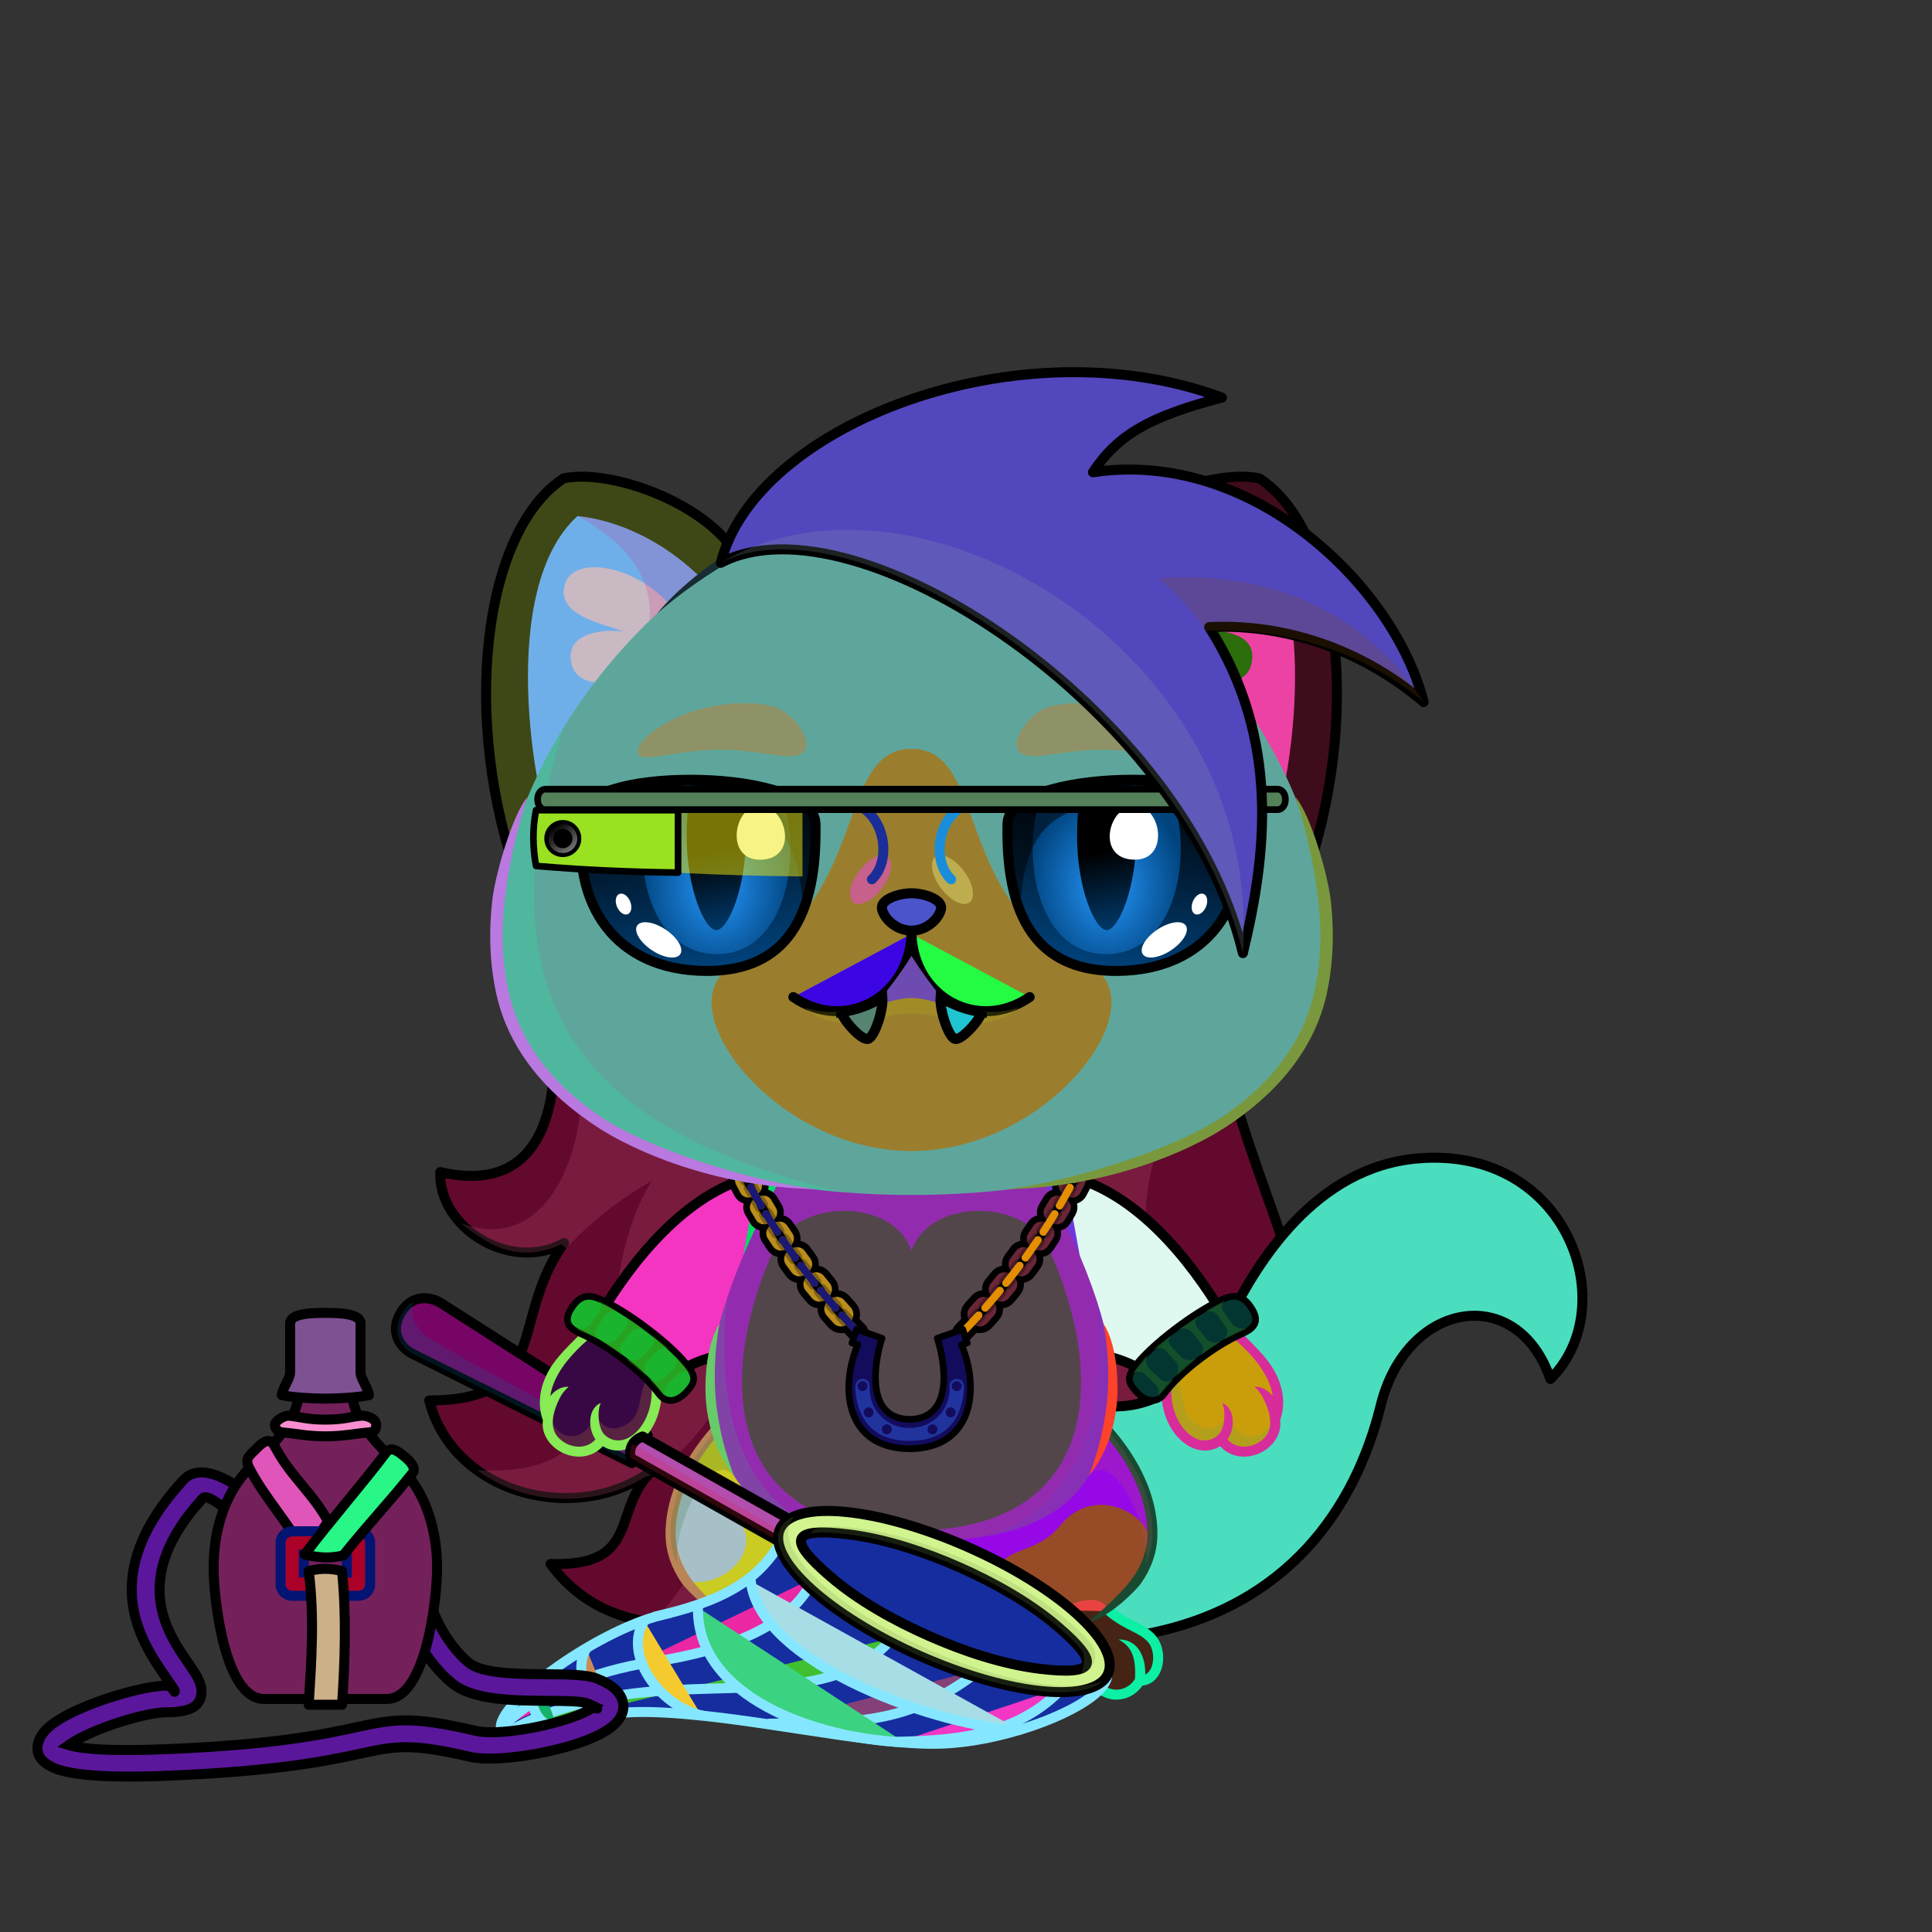<svg xmlns="http://www.w3.org/2000/svg" xmlns:xlink="http://www.w3.org/1999/xlink" style="shape-rendering:geometricPrecision; text-rendering:geometricPrecision; image-rendering:optimizeQuality; fill-rule:evenodd; clip-rule:evenodd" version="1.1" viewBox="0 0 29000 29000" xml:space="preserve"><rect x="0" y="0" width="29000" height="29000" fill="#333333" stroke="none"/><defs><style type="text/css">.HairBack-Cat2fil14 {fill:black;fill-opacity:0.2}
.HairBack-Cat2fil24 {fill:url(#HairBack-Cat2id175)}
.HairBack-Cat2str0 {stroke:black;stroke-width:150;stroke-linecap:round;stroke-linejoin:round}
.Tail-Cat2fil28 {fill:url(#Tail-Cat2id929)}
.Tail-Cat2fil29 {fill:url(#Tail-Cat2id360)}
.Tail-Cat2fil26 {fill:#fffdfc}
.Tail-Cat2fil14 {fill:black;fill-opacity:0.2}
.Tail-Cat2fil22 {fill:none}
.Tail-Cat2str0 {stroke:black;stroke-width:150;stroke-linecap:round;stroke-linejoin:round}
.RightFoot-Cat0fil26 {fill:#fffdfc}
.RightFoot-Cat0fil14 {fill:black;fill-opacity:0.2}
.RightFoot-Cat0fil22 {fill:none}
.RightFoot-Cat0fil32 {fill:black;fill-rule:nonzero}
.RightLeg-Cat2fil39 {fill:url(#RightLeg-Cat2id19)}
.RightLeg-Cat2fil40 {fill:url(#RightLeg-Cat2id7)}
.RightLeg-Cat2fil32 {fill:black;fill-rule:nonzero}
.RightLeg-Cat2fil14 {fill:black;fill-opacity:0.2}
.LeftFoot-Cat0fil26 {fill:#fffdfc}
.LeftFoot-Cat0fil14 {fill:black;fill-opacity:0.2}
.LeftFoot-Cat0fil22 {fill:none}
.LeftFoot-Cat0fil32 {fill:black;fill-rule:nonzero}
.LeftLeg-Cat2fil45 {fill:url(#LeftLeg-Cat2id54)}
.LeftLeg-Cat2fil40 {fill:url(#LeftLeg-Cat2id7)}
.LeftLeg-Cat2fil32 {fill:black;fill-rule:nonzero}
.LeftLeg-Cat2fil14 {fill:black;fill-opacity:0.2}
.RightHand-Cat2fil48 {fill:url(#RightHand-Cat2id246)}
.RightHand-Cat2fil50 {fill:url(#RightHand-Cat2id439)}
.RightHand-Cat2fil14 {fill:black;fill-opacity:0.2}
.RightHand-Cat2fil22 {fill:none}
.RightHand-Cat2str0 {stroke:black;stroke-width:150;stroke-linecap:round;stroke-linejoin:round}
.RightPaw-Cat0fil26 {fill:#fffdfc}
.RightPaw-Cat0fil14 {fill:black;fill-opacity:0.2}
.RightPaw-Cat0fil32 {fill:black;fill-rule:nonzero}
.LeftHand-Cat2fil55 {fill:url(#LeftHand-Cat2id849)}
.LeftHand-Cat2fil58 {fill:url(#LeftHand-Cat2id207)}
.LeftHand-Cat2fil14 {fill:black;fill-opacity:0.2}
.LeftHand-Cat2fil22 {fill:none}
.LeftHand-Cat2str0 {stroke:black;stroke-width:150;stroke-linecap:round;stroke-linejoin:round}
.LeftPaw-Cat0fil26 {fill:#fffdfc}
.LeftPaw-Cat0fil14 {fill:black;fill-opacity:0.2}
.LeftPaw-Cat0fil32 {fill:black;fill-rule:nonzero}
.Body-Cat2fil62 {fill:url(#Body-Cat2id318)}
.Body-Cat2fil14 {fill:black;fill-opacity:0.2}
.Body-Cat2fil32 {fill:black;fill-rule:nonzero}
.Body-Cat2fil64 {fill:url(#Body-Cat2id245)}
.Ears-Cat0fil68 {fill:url(#Ears-Cat0id64)}
.Ears-Cat0fil69 {fill:url(#Ears-Cat0id515)}
.Ears-Cat0fil14 {fill:black;fill-opacity:0.2}
.Ears-Cat0fil71 {fill:url(#Ears-Cat0id104)}
.Ears-Cat0fil72 {fill:url(#Ears-Cat0id361)}
.Ears-Cat0fil67 {fill:url(#Ears-Cat0id308)}
.Ears-Cat0str0 {stroke:black;stroke-width:150;stroke-linecap:round;stroke-linejoin:round}
.Ears-Cat0fil70 {fill:url(#Ears-Cat0id399)}
.Head-Cat0fil136 {fill:url(#Head-Cat0id38)}
.Head-Cat0fil137 {fill:url(#Head-Cat0id231)}
.Head-Cat0fil14 {fill:black;fill-opacity:0.2}
.Head-Cat0fil32 {fill:black;fill-rule:nonzero}
.Mouth-Cat5fil14 {fill:black;fill-opacity:0.2}
.Mouth-Cat5fil100 {fill:black}
.Mouth-Cat5fil22 {fill:none}
.Mouth-Cat5str0 {stroke:black;stroke-width:150;stroke-linecap:round;stroke-linejoin:round}
.Mouth-Cat5fil152 {fill:white}
.Mouth-Cat5str4 {stroke:black;stroke-width:150}
.Eyes-Cat6fil184 {fill:url(#Eyes-Cat6id861)}
.Eyes-Cat6fil185 {fill:url(#Eyes-Cat6id1071)}
.Eyes-Cat6fil186 {fill:url(#Eyes-Cat6id612)}
.Eyes-Cat6fil152 {fill:white}
.Eyes-Cat6fil157 {fill:black;fill-opacity:0.502}
.Eyes-Cat6fil187 {fill:url(#Eyes-Cat6id901)}
.Eyes-Cat6fil188 {fill:url(#Eyes-Cat6id1067)}
.Eyes-Cat6fil189 {fill:url(#Eyes-Cat6id624)}
.Eyes-Cat6fil155 {fill:#b2b67f}
.Eyes-Cat6fil14 {fill:black;fill-opacity:0.2}
.Eyes-Cat6fil22 {fill:none}
.Eyes-Cat6str4 {stroke:black;stroke-width:150}
.Moustache-Cat0fil22 {fill:none}
.Nose-Cat0fil221 {fill:url(#Nose-Cat0id921)}
.Nose-Cat0str0 {stroke:black;stroke-width:150;stroke-linecap:round;stroke-linejoin:round}
.Hair-Cat6fil14 {fill:black;fill-opacity:0.2}
.Hair-Cat6fil228 {fill:url(#Hair-Cat6id139)}
.Hair-Cat6str0 {stroke:black;stroke-width:150;stroke-linecap:round;stroke-linejoin:round}
.BraceletSilver-Mediumfil62new {fill:black;fill-opacity:0.4}
.BraceletSilver-Mediumfil61new {fill:url(#BraceletSilver-Mediumid671new);fill-rule:nonzero}
.BraceletSilver-Mediumstr4new {stroke:black;stroke-width:100}
.BraceletSilver-Mediumfil63new {fill:url(#BraceletSilver-Mediumid689new);fill-rule:nonzero}
.NecklaceLuckyfil249new {fill:url(#NecklaceLuckyid687new);fill-rule:nonzero}
.NecklaceLuckyfil251new {fill:url(#NecklaceLuckyid679new);fill-rule:nonzero}
.NecklaceLuckyfil252new {fill:url(#NecklaceLuckyid684new);fill-rule:nonzero}
.NecklaceLuckyfil253new {fill:url(#NecklaceLuckyid664new);fill-rule:nonzero}
.NecklaceLuckyfil254new {fill:url(#NecklaceLuckyid693new);fill-rule:nonzero}
.NecklaceLuckyfil255new {fill:#FF9933;fill-opacity:0.502}
.NecklaceLuckyfil223new {fill:black;fill-rule:nonzero}
.NecklaceLuckystr9new {stroke:black;stroke-width:200;stroke-linecap:round;stroke-linejoin:round}
.NecklaceLuckyfil250new {fill:none;fill-rule:nonzero}
.NecklaceLuckystr10new {stroke:black;stroke-width:100;stroke-linecap:round;stroke-linejoin:round;stroke-opacity:0.302}
.NecklaceLuckyfil33new {fill:none}
.NecklaceLuckystr3new {stroke:black;stroke-width:100;stroke-linecap:round;stroke-linejoin:round}
.HatGoogleGlasses-Mediumfil247new {fill:#966432;fill-opacity:0.502}
.HatGoogleGlasses-Mediumfil771new {fill:url(#HatGoogleGlasses-Mediumid662new);fill-rule:nonzero}
.HatGoogleGlasses-Mediumfil772new {fill:url(#HatGoogleGlasses-Mediumid681new);fill-rule:nonzero}
.HatGoogleGlasses-Mediumfil293new {fill:#FFFFCC;fill-opacity:0.502}
.HatGoogleGlasses-Mediumfil84new {fill:black}
.HatGoogleGlasses-Mediumfil774new {fill:url(#HatGoogleGlasses-Mediumid224new)}
.HatGoogleGlasses-Mediumfil773new {fill:url(#HatGoogleGlasses-Mediumid191new)}
.HatGoogleGlasses-Mediumstr3new {stroke:black;stroke-width:100;stroke-linecap:round;stroke-linejoin:round}
.HatGoogleGlasses-Mediumfil775new {fill:url(#HatGoogleGlasses-Mediumid259new)}
.WeaponBflyNetBack-Mediumfil1 {fill:black;fill-rule:nonzero;fill-opacity:0.2}
.WeaponBflyNetBack-Mediumfil12 {fill:url(#WeaponBflyNetBack-Mediumid25);fill-rule:nonzero}
.WeaponBflyNetBack-Mediumstr0 {stroke:black;stroke-width:150;stroke-linecap:round;stroke-linejoin:round}
.WeaponBflyNet-Mediumfil13 {fill:white;fill-opacity:0.702}
.WeaponBflyNet-Mediumfil3 {fill:black;fill-opacity:0.2}
.WeaponBflyNet-Mediumfil14 {fill:none}
.WeaponBflyNet-Mediumstr2 {stroke:#85E7FF;stroke-width:150;stroke-linecap:round;stroke-linejoin:round}
.WeaponBflyNet-Mediumstr3 {stroke:#85E7FF;stroke-width:150}
.WeaponBflyNet-Mediumfil15 {fill:url(#WeaponBflyNet-Mediumid2)}
.WeaponBflyNet-Mediumstr0 {stroke:black;stroke-width:150;stroke-linecap:round;stroke-linejoin:round}
.WeaponBflyNet-Mediumfil16 {fill:url(#WeaponBflyNet-Mediumid1)}
.WeaponBflyNet-Mediumstr1 {stroke:black;stroke-width:150}
.AccessoryFlaskWithWaterfil79 {fill:url(#AccessoryFlaskWithWaterid23)}
.AccessoryFlaskWithWaterfil1 {fill:black;fill-opacity:0.2}
.AccessoryFlaskWithWaterfil80 {fill:url(#AccessoryFlaskWithWaterid4)}
.AccessoryFlaskWithWaterfil48 {fill:white;fill-opacity:0.502}
.AccessoryFlaskWithWaterfil82 {fill:url(#AccessoryFlaskWithWaterid30)}
.AccessoryFlaskWithWaterfil15 {fill:black}
.AccessoryFlaskWithWaterfil78 {fill:url(#AccessoryFlaskWithWaterid25)}
.AccessoryFlaskWithWaterstr1 {stroke:black;stroke-width:150}
.AccessoryFlaskWithWaterfil2 {fill:none}
.AccessoryFlaskWithWaterstr4 {stroke:black;stroke-width:150}
.AccessoryFlaskWithWaterstr3 {stroke:black;stroke-width:150;stroke-linecap:round;stroke-linejoin:round}
.AccessoryFlaskWithWaterfil81 {fill:url(#AccessoryFlaskWithWaterid81)}
.AccessoryFlaskWithWaterstr0 {stroke:black;stroke-width:150;stroke-linecap:round;stroke-linejoin:round}
.AccessoryFlaskWithWaterfil83 {fill:url(#AccessoryFlaskWithWaterid79)}
.AccessoryFlaskWithWaterfil84 {fill:url(#AccessoryFlaskWithWaterid16)}
.AccessoryFlaskWithWaterfil85 {fill:url(#AccessoryFlaskWithWaterid13)}
</style><linearGradient gradientUnits="userSpaceOnUse" id="HairBack-Cat2id175" x1="13068" x2="13068" xlink:href="#HairBack-Cat2id49" y1="24388.8" y2="14997.3">
  </linearGradient><linearGradient gradientUnits="userSpaceOnUse" id="Tail-Cat2id929" x1="18776.1" x2="17449.2" xlink:href="#Tail-Cat2id925" y1="24280.7" y2="17704.2">
  </linearGradient><linearGradient gradientUnits="userSpaceOnUse" id="Tail-Cat2id360" x1="20758.5" x2="20758.5" xlink:href="#Tail-Cat2id5" y1="24373.7" y2="17377.5">
  </linearGradient><linearGradient gradientUnits="userSpaceOnUse" id="RightLeg-Cat2id19" x1="15490.3" x2="15490.3" y1="24284.1" y2="21188.2">
   <stop offset="0" style="stop-opacity:1; stop-color:#fffaeb"/>
   <stop offset="0.439" style="stop-opacity:1; stop-color:#fffaeb"/>
   <stop offset="1" style="stop-opacity:1; stop-color:#fdf0c4"/>
  </linearGradient><linearGradient gradientUnits="objectBoundingBox" id="RightLeg-Cat2id7" x1="50%" x2="50%" xlink:href="#RightLeg-Cat2id5" y1="99.999%" y2="0%">
  </linearGradient><linearGradient gradientUnits="objectBoundingBox" id="LeftLeg-Cat2id54" x1="50%" x2="50%" xlink:href="#LeftLeg-Cat2id19" y1="100%" y2="0%">
  </linearGradient><linearGradient gradientUnits="objectBoundingBox" id="LeftLeg-Cat2id7" x1="50%" x2="50%" xlink:href="#LeftLeg-Cat2id5" y1="99.999%" y2="0%">
  </linearGradient><linearGradient gradientUnits="objectBoundingBox" id="RightHand-Cat2id246" x1="31.472%" x2="68.528%" y1="2.001%" y2="97.999%">
   <stop offset="0" style="stop-opacity:1; stop-color:#d6c89a"/>
   <stop offset="0.878" style="stop-opacity:1; stop-color:#fdf0c4"/>
   <stop offset="1" style="stop-opacity:1; stop-color:#fdf0c4"/>
  </linearGradient><linearGradient gradientUnits="userSpaceOnUse" id="RightHand-Cat2id439" x1="16555.8" x2="16979.3" xlink:href="#RightHand-Cat2id5" y1="17720.6" y2="19301.2">
  </linearGradient><linearGradient gradientUnits="objectBoundingBox" id="LeftHand-Cat2id849" x1="71.948%" x2="28.052%" xlink:href="#LeftHand-Cat2id246" y1="2.195%" y2="97.804%">
  </linearGradient><linearGradient gradientUnits="userSpaceOnUse" id="LeftHand-Cat2id207" x1="9964.1" x2="9964.1" xlink:href="#LeftHand-Cat2id5" y1="18017.8" y2="20836.4">
  </linearGradient><linearGradient gradientUnits="objectBoundingBox" id="Body-Cat2id318" x1="50%" x2="50%" xlink:href="#Body-Cat2id36" y1="0%" y2="100%">
  </linearGradient><linearGradient gradientUnits="userSpaceOnUse" id="Body-Cat2id245" x1="13681.9" x2="13681.9" y1="22974.9" y2="18175.1">
   <stop offset="0" style="stop-opacity:1; stop-color:#fffdfc"/>
   <stop offset="0.651" style="stop-opacity:1; stop-color:#fffdfc"/>
   <stop offset="1" style="stop-opacity:1; stop-color:#f2e9e4"/>
  </linearGradient><linearGradient gradientUnits="userSpaceOnUse" id="Ears-Cat0id64" x1="7879.4" x2="11484.3" xlink:href="#Ears-Cat0id61" y1="9322.43" y2="11319">
  </linearGradient><linearGradient gradientUnits="userSpaceOnUse" id="Ears-Cat0id515" x1="8552.14" x2="10215.3" xlink:href="#Ears-Cat0id114" y1="9019.26" y2="9752.2">
  </linearGradient><linearGradient gradientUnits="userSpaceOnUse" id="Ears-Cat0id104" x1="19484.5" x2="15879.6" xlink:href="#Ears-Cat0id61" y1="9321.61" y2="11319.8">
  </linearGradient><linearGradient gradientUnits="userSpaceOnUse" id="Ears-Cat0id361" x1="18811.7" x2="17148.6" xlink:href="#Ears-Cat0id114" y1="9018.96" y2="9752.5">
  </linearGradient><linearGradient gradientUnits="userSpaceOnUse" id="Ears-Cat0id308" x1="7144.48" x2="11346" xlink:href="#Ears-Cat0id70" y1="9230.74" y2="11165.7">
  </linearGradient><linearGradient gradientUnits="userSpaceOnUse" id="Ears-Cat0id399" x1="20219.2" x2="16018" xlink:href="#Ears-Cat0id70" y1="9232.04" y2="11164.4">
  </linearGradient><linearGradient gradientUnits="userSpaceOnUse" id="Head-Cat0id38" x1="13681.9" x2="13681.9" y1="17936.7" y2="7484.8">
   <stop offset="0" style="stop-opacity:1; stop-color:#d6c89a"/>
   <stop offset="0.388" style="stop-opacity:1; stop-color:#fdf0c4"/>
   <stop offset="1" style="stop-opacity:1; stop-color:#fffaeb"/>
  </linearGradient><linearGradient gradientUnits="userSpaceOnUse" id="Head-Cat0id231" x1="13681.9" x2="13681.9" xlink:href="#Head-Cat0id230" y1="11239.8" y2="17278">
  </linearGradient><linearGradient gradientUnits="userSpaceOnUse" id="Eyes-Cat6id861" x1="10767.7" x2="10191.5" xlink:href="#Eyes-Cat6id27" y1="14582.6" y2="11695.8">
  </linearGradient><radialGradient cx="10752" cy="13305.3" fx="10752" fy="13305.3" gradientTransform="matrix(0.811 -0 -0 1 2033 0)" gradientUnits="userSpaceOnUse" id="Eyes-Cat6id1071" r="1458.03" xlink:href="#Eyes-Cat6id1039">
  </radialGradient><linearGradient gradientUnits="userSpaceOnUse" id="Eyes-Cat6id612" x1="10562.8" x2="10941.3" xlink:href="#Eyes-Cat6id384" y1="11901.5" y2="13839.3">
  </linearGradient><linearGradient gradientUnits="userSpaceOnUse" id="Eyes-Cat6id901" x1="16596.1" x2="17172.3" xlink:href="#Eyes-Cat6id27" y1="14582.6" y2="11695.8">
  </linearGradient><radialGradient cx="16611.8" cy="13305.3" fx="16611.8" fy="13305.3" gradientTransform="matrix(-0.811 -0 -0 1 30083 0)" gradientUnits="userSpaceOnUse" id="Eyes-Cat6id1067" r="1458.03" xlink:href="#Eyes-Cat6id1039">
  </radialGradient><linearGradient gradientUnits="userSpaceOnUse" id="Eyes-Cat6id624" x1="16422.5" x2="16801.1" xlink:href="#Eyes-Cat6id384" y1="11901.5" y2="13839.3">
  </linearGradient><linearGradient gradientUnits="userSpaceOnUse" id="Nose-Cat0id921" x1="13681.9" x2="13681.9" y1="13407.9" y2="13968.6">
   <stop offset="0" style="stop-opacity:1; stop-color:#FFCCCC"/>
   <stop offset="1" style="stop-opacity:1; stop-color:#DB9092"/>
  </linearGradient><linearGradient gradientUnits="userSpaceOnUse" id="Hair-Cat6id139" x1="13266.7" x2="18923.3" xlink:href="#Hair-Cat6id25" y1="6095.38" y2="13797.9">
  </linearGradient><linearGradient gradientUnits="userSpaceOnUse" id="BraceletSilver-Mediumid671new" x1="8777.29" x2="10151.7" xlink:href="#BraceletSilver-Mediumid670new" y1="19683.8" y2="20796.7">
  </linearGradient><linearGradient gradientUnits="userSpaceOnUse" id="BraceletSilver-Mediumid689new" x1="18586.5" x2="17212.2" xlink:href="#BraceletSilver-Mediumid670new" y1="19683.8" y2="20796.7">
  </linearGradient><linearGradient gradientUnits="userSpaceOnUse" id="NecklaceLuckyid687new" x1="12449" x2="11014.8" xlink:href="#NecklaceLuckyid664new" y1="19544.4" y2="17097.7">
  </linearGradient><linearGradient gradientUnits="userSpaceOnUse" id="NecklaceLuckyid679new" x1="12569.9" x2="11069.6" xlink:href="#NecklaceLuckyid664new" y1="19664.7" y2="17105.2">
  </linearGradient><linearGradient gradientUnits="userSpaceOnUse" id="NecklaceLuckyid684new" x1="16314.7" x2="14880.4" xlink:href="#NecklaceLuckyid664new" y1="19544.4" y2="17097.7">
  </linearGradient><linearGradient gradientUnits="userSpaceOnUse" id="NecklaceLuckyid693new" x1="13409.8" x2="13897.9" y1="21756" y2="19977.9">
   <stop offset="0" style="stop-opacity:1; stop-color:#CC9933"/>
   <stop offset="0.322" style="stop-opacity:1; stop-color:#FFF98F"/>
   <stop offset="0.62" style="stop-opacity:1; stop-color:#FFFFFC"/>
   <stop offset="0.831" style="stop-opacity:1; stop-color:#FFF982"/>
   <stop offset="1" style="stop-opacity:1; stop-color:#CC9933"/>
  </linearGradient><linearGradient gradientUnits="userSpaceOnUse" id="HatGoogleGlasses-Mediumid662new" x1="12977" x2="13014.5" y1="11958" y2="13269">
   <stop offset="0" style="stop-opacity:1; stop-color:#242424"/>
   <stop offset="1" style="stop-opacity:1; stop-color:#BDBDBD"/>
  </linearGradient><linearGradient gradientUnits="userSpaceOnUse" id="HatGoogleGlasses-Mediumid681new" x1="14386.9" x2="14349.4" xlink:href="#HatGoogleGlasses-Mediumid662new" y1="11958" y2="13269">
  </linearGradient><linearGradient gradientUnits="userSpaceOnUse" id="HatGoogleGlasses-Mediumid224new" x1="8312.34" x2="8582.84" y1="12413.5" y2="12760">
   <stop offset="0" style="stop-opacity:1; stop-color:black"/>
   <stop offset="1" style="stop-opacity:1; stop-color:#737373"/>
  </linearGradient><linearGradient gradientUnits="userSpaceOnUse" id="HatGoogleGlasses-Mediumid191new" x1="8327.85" x2="9856.45" y1="13047.3" y2="12211.7">
   <stop offset="0" style="stop-opacity:1; stop-color:#C8C8C8"/>
   <stop offset="0.69" style="stop-opacity:1; stop-color:white"/>
   <stop offset="1" style="stop-opacity:1; stop-color:white"/>
  </linearGradient><linearGradient gradientUnits="userSpaceOnUse" id="HatGoogleGlasses-Mediumid259new" x1="8069.87" x2="19294" y1="11999.6" y2="11999.6">
   <stop offset="0" style="stop-opacity:1; stop-color:#C4C4C4"/>
   <stop offset="0.69" style="stop-opacity:1; stop-color:white"/>
   <stop offset="1" style="stop-opacity:1; stop-color:#D4D4D4"/>
  </linearGradient><linearGradient gradientUnits="userSpaceOnUse" id="WeaponBflyNetBack-Mediumid25" x1="7204.83" x2="8458.79" y1="22047.5" y2="19400.3">
   <stop offset="0" style="stop-opacity:1; stop-color:#FF6666"/>
   <stop offset="1" style="stop-opacity:1; stop-color:#FFC5B0"/>
  </linearGradient><linearGradient gradientUnits="userSpaceOnUse" id="WeaponBflyNet-Mediumid2" x1="9470.94" x2="12022.2" y1="22463.7" y2="22328">
   <stop offset="0" style="stop-opacity:1; stop-color:#5C3005"/>
   <stop offset="1" style="stop-opacity:1; stop-color:#B87939"/>
  </linearGradient><linearGradient gradientUnits="userSpaceOnUse" id="WeaponBflyNet-Mediumid1" x1="14169.4" x2="14169.4" y1="25399.5" y2="22680.1">
   <stop offset="0" style="stop-opacity:1; stop-color:#D4A373"/>
   <stop offset="1" style="stop-opacity:1; stop-color:#B87939"/>
  </linearGradient><linearGradient gradientUnits="userSpaceOnUse" id="AccessoryFlaskWithWaterid23" x1="3205.91" x2="6561.17" y1="23126.1" y2="23126.1">
   <stop offset="0" style="stop-opacity:1; stop-color:#865126"/>
   <stop offset="0.149" style="stop-opacity:1; stop-color:#734F25"/>
   <stop offset="0.412" style="stop-opacity:1; stop-color:#4F341B"/>
   <stop offset="0.761" style="stop-opacity:1; stop-color:#BA833C"/>
   <stop offset="1" style="stop-opacity:1; stop-color:#855819"/>
  </linearGradient><linearGradient gradientUnits="userSpaceOnUse" id="AccessoryFlaskWithWaterid4" x1="4230.39" x2="5536.69" y1="20350.8" y2="20350.8">
   <stop offset="0" style="stop-opacity:1; stop-color:#424D4A"/>
   <stop offset="0.259" style="stop-opacity:1; stop-color:#707A78"/>
   <stop offset="0.451" style="stop-opacity:1; stop-color:#4C5654"/>
   <stop offset="0.69" style="stop-opacity:1; stop-color:#DFE9EB"/>
   <stop offset="1" style="stop-opacity:1; stop-color:#A4ADAB"/>
  </linearGradient><linearGradient gradientUnits="userSpaceOnUse" id="AccessoryFlaskWithWaterid30" x1="4716.11" x2="5050.97" y1="23904.1" y2="23034.9">
   <stop offset="0" style="stop-opacity:1; stop-color:#4D4B42"/>
   <stop offset="0.169" style="stop-opacity:1; stop-color:#707A78"/>
   <stop offset="0.341" style="stop-opacity:1; stop-color:#4C5654"/>
   <stop offset="0.569" style="stop-opacity:1; stop-color:#DFE9EB"/>
   <stop offset="1" style="stop-opacity:1; stop-color:#838577"/>
  </linearGradient><linearGradient gradientUnits="userSpaceOnUse" id="AccessoryFlaskWithWaterid25" x1="5672.23" x2="4247.15" y1="27034.1" y2="21734.6">
   <stop offset="0" style="stop-opacity:1; stop-color:#8A7A6E"/>
   <stop offset="0.259" style="stop-opacity:1; stop-color:#413836"/>
   <stop offset="0.651" style="stop-opacity:1; stop-color:#3B3332"/>
   <stop offset="1" style="stop-opacity:1; stop-color:#AB9780"/>
  </linearGradient><linearGradient gradientUnits="userSpaceOnUse" id="AccessoryFlaskWithWaterid81" x1="4549.26" x2="4088.46" y1="23238.9" y2="21722.7">
   <stop offset="0" style="stop-opacity:1; stop-color:#12131C"/>
   <stop offset="0.369" style="stop-opacity:1; stop-color:#3B3332"/>
   <stop offset="1" style="stop-opacity:1; stop-color:#AB9780"/>
  </linearGradient><linearGradient gradientUnits="userSpaceOnUse" id="AccessoryFlaskWithWaterid79" x1="4867.21" x2="5918.47" xlink:href="#AccessoryFlaskWithWaterid16" y1="23175.3" y2="21958.8">
  </linearGradient><linearGradient gradientUnits="userSpaceOnUse" id="AccessoryFlaskWithWaterid13" x1="4125.86" x2="5646.78" xlink:href="#AccessoryFlaskWithWaterid4" y1="21404.4" y2="21404.4">
  </linearGradient><linearGradient gradientUnits="userSpaceOnUse" id="HairBack-Cat2id49" x1="13715.8" x2="13715.8" y1="6802.99" y2="8218.57">
   <stop offset="0" style="stop-opacity:1; stop-color:#a85734"/>
   <stop offset="1" style="stop-opacity:1; stop-color:#c1714f"/>
  </linearGradient><linearGradient gradientUnits="objectBoundingBox" id="Tail-Cat2id925" x1="56.92%" x2="43.08%" y1="93.429%" y2="6.571%">
   <stop offset="0" style="stop-opacity:1; stop-color:#d6c89a"/>
   <stop offset="1" style="stop-opacity:1; stop-color:#fffaeb"/>
  </linearGradient><linearGradient gradientUnits="objectBoundingBox" id="Tail-Cat2id5" x1="50%" x2="50%" y1="0%" y2="100%">
   <stop offset="0" style="stop-opacity:1; stop-color:#b2b67f"/>
   <stop offset="1" style="stop-opacity:1; stop-color:#d8dbaf"/>
  </linearGradient><linearGradient gradientUnits="objectBoundingBox" id="RightLeg-Cat2id5" x1="50%" x2="50%" y1="0%" y2="100%">
   <stop offset="0" style="stop-opacity:1; stop-color:#b2b67f"/>
   <stop offset="1" style="stop-opacity:1; stop-color:#d8dbaf"/>
  </linearGradient><linearGradient gradientUnits="userSpaceOnUse" id="LeftLeg-Cat2id19" x1="15490.3" x2="15490.3" y1="24284.1" y2="21188.2">
   <stop offset="0" style="stop-opacity:1; stop-color:#fffaeb"/>
   <stop offset="0.439" style="stop-opacity:1; stop-color:#fffaeb"/>
   <stop offset="1" style="stop-opacity:1; stop-color:#fdf0c4"/>
  </linearGradient><linearGradient gradientUnits="objectBoundingBox" id="LeftLeg-Cat2id5" x1="50%" x2="50%" y1="0%" y2="100%">
   <stop offset="0" style="stop-opacity:1; stop-color:#b2b67f"/>
   <stop offset="1" style="stop-opacity:1; stop-color:#d8dbaf"/>
  </linearGradient><linearGradient gradientUnits="objectBoundingBox" id="RightHand-Cat2id5" x1="50%" x2="50%" y1="0%" y2="100%">
   <stop offset="0" style="stop-opacity:1; stop-color:#b2b67f"/>
   <stop offset="1" style="stop-opacity:1; stop-color:#d8dbaf"/>
  </linearGradient><linearGradient gradientUnits="objectBoundingBox" id="LeftHand-Cat2id246" x1="31.472%" x2="68.528%" y1="2.001%" y2="97.999%">
   <stop offset="0" style="stop-opacity:1; stop-color:#d6c89a"/>
   <stop offset="0.878" style="stop-opacity:1; stop-color:#fdf0c4"/>
   <stop offset="1" style="stop-opacity:1; stop-color:#fdf0c4"/>
  </linearGradient><linearGradient gradientUnits="objectBoundingBox" id="LeftHand-Cat2id5" x1="50%" x2="50%" y1="0%" y2="100%">
   <stop offset="0" style="stop-opacity:1; stop-color:#b2b67f"/>
   <stop offset="1" style="stop-opacity:1; stop-color:#d8dbaf"/>
  </linearGradient><linearGradient gradientUnits="userSpaceOnUse" id="Body-Cat2id36" x1="13681.9" x2="13681.9" y1="17936.7" y2="7484.8">
   <stop offset="0" style="stop-opacity:1; stop-color:#d6c89a"/>
   <stop offset="0.031" style="stop-opacity:1; stop-color:#d6c89a"/>
   <stop offset="0.529" style="stop-opacity:1; stop-color:#fdf0c4"/>
   <stop offset="1" style="stop-opacity:1; stop-color:#fffaeb"/>
  </linearGradient><linearGradient gradientUnits="userSpaceOnUse" id="Ears-Cat0id61" x1="6344" x2="10713.3" y1="10122.8" y2="11711.6">
   <stop offset="0" style="stop-opacity:1; stop-color:#F5E2E2"/>
   <stop offset="1" style="stop-opacity:1; stop-color:#C49D9D"/>
  </linearGradient><linearGradient gradientUnits="userSpaceOnUse" id="Ears-Cat0id114" x1="7986.1" x2="9822.34" y1="9926.47" y2="10545.7">
   <stop offset="0" style="stop-opacity:1; stop-color:#E4BBB9"/>
   <stop offset="1" style="stop-opacity:1; stop-color:#B88383"/>
  </linearGradient><linearGradient gradientUnits="userSpaceOnUse" id="Ears-Cat0id70" x1="20208.3" x2="17218.2" y1="8096.38" y2="11659.9">
   <stop offset="0" style="stop-opacity:1; stop-color:#fffdfc"/>
   <stop offset="1" style="stop-opacity:1; stop-color:#f2e9e4"/>
  </linearGradient><linearGradient gradientUnits="userSpaceOnUse" id="Head-Cat0id230" x1="13681.9" x2="13681.9" y1="13028.8" y2="17278">
   <stop offset="0" style="stop-opacity:1; stop-color:#fffdfc"/>
   <stop offset="0.659" style="stop-opacity:1; stop-color:#fffdfc"/>
   <stop offset="1" style="stop-opacity:1; stop-color:#f2e9e4"/>
  </linearGradient><linearGradient gradientUnits="userSpaceOnUse" id="Eyes-Cat6id27" x1="16937.6" x2="16937.6" y1="14961.3" y2="11448.6">
   <stop offset="0" style="stop-opacity:1; stop-color:#00437d"/>
   <stop offset="1" style="stop-opacity:1; stop-color:black"/>
  </linearGradient><radialGradient cx="50%" cy="50%" fx="50%" fy="50%" gradientUnits="objectBoundingBox" id="Eyes-Cat6id1039" r="50%">
   <stop offset="0" style="stop-opacity:1; stop-color:#2597fc"/>
   <stop offset="1" style="stop-opacity:1; stop-color:#00437d"/>
  </radialGradient><linearGradient gradientUnits="userSpaceOnUse" id="Eyes-Cat6id384" x1="16417.8" x2="16417.8" y1="11784.3" y2="14068.5">
   <stop offset="0" style="stop-opacity:1; stop-color:black"/>
   <stop offset="0.45" style="stop-opacity:1; stop-color:black"/>
   <stop offset="1" style="stop-opacity:1; stop-color:#003563"/>
  </linearGradient><linearGradient gradientUnits="userSpaceOnUse" id="Hair-Cat6id25" x1="13681.9" x2="13681.9" y1="13428.9" y2="17918.9">
   <stop offset="0" style="stop-opacity:1; stop-color:#c1714f"/>
   <stop offset="0.29" style="stop-opacity:1; stop-color:#c1714f"/>
   <stop offset="1" style="stop-opacity:1; stop-color:#a85734"/>
  </linearGradient><linearGradient gradientUnits="userSpaceOnUse" id="BraceletSilver-Mediumid670new" x1="8123.49" x2="10221.1" y1="19753" y2="20731.2">
   <stop offset="0" style="stop-opacity:1; stop-color:#ADA8A8"/>
   <stop offset="0.11" style="stop-opacity:1; stop-color:#EDE8E8"/>
   <stop offset="0.251" style="stop-opacity:1; stop-color:#FFFFFC"/>
   <stop offset="0.471" style="stop-opacity:1; stop-color:#DBD4D4"/>
   <stop offset="0.78" style="stop-opacity:1; stop-color:#403838"/>
   <stop offset="1" style="stop-opacity:1; stop-color:#BDB3B3"/>
  </linearGradient><linearGradient gradientUnits="userSpaceOnUse" id="NecklaceLuckyid664new" x1="16259.9" x2="14759.5" y1="19664.7" y2="17105.2">
   <stop offset="0" style="stop-opacity:1; stop-color:#FEF98B"/>
   <stop offset="0.212" style="stop-opacity:1; stop-color:#FFFFFC"/>
   <stop offset="0.42" style="stop-opacity:1; stop-color:#FFF982"/>
   <stop offset="1" style="stop-opacity:1; stop-color:#CC9933"/>
  </linearGradient><linearGradient gradientUnits="userSpaceOnUse" id="AccessoryFlaskWithWaterid16" x1="4702.91" x2="5106.95" y1="25411.2" y2="23727">
   <stop offset="0" style="stop-opacity:1; stop-color:#5B5C63"/>
   <stop offset="0.51" style="stop-opacity:1; stop-color:#665E59"/>
   <stop offset="1" style="stop-opacity:1; stop-color:#AB9B89"/>
  </linearGradient></defs><g id="HairBack-Cat2">
 <animateTransform additive="sum" attributeName="transform" dur="10" repeatCount="indefinite" type="translate" values="0;0 200;0;0 200;0;0 200;0;0 200;0"/>
  <path class="HairBack-Cat2fil24 HairBack-Cat2str0" d="M8269 14997c210,1630 -132,2950 -1660,2596 -34,834 1052,1514 1858,1066 -827,1134 -190,2365 -2025,2362 367,1436 2274,1898 3387,1021 -678,582 -162,1476 -1565,1434 1297,1755 3865,424 5592,510 1541,14 4176,599 4922,-471 2178,-3120 -164,-5251 -535,-8454 -3253,-64 -6720,0 -9974,-64z" style="fill:#63092e"/>
  <path class="HairBack-Cat2fil14" d="M8612 15943c324,357 -36,3023 -1695,2419 361,274 814,630 1506,317 15,-6 66,64 81,57 231,-263 696,-682 1280,-1011 -1127,1808 113,4506 -2624,4341 892,652 1958,461 2506,113 69,-43 143,-16 193,-63 226,-168 785,-731 959,-1124 270,118 176,2220 -1038,3361 916,203 2564,-333 3816,-355 1621,-28 4672,-1241 4272,-2656 -207,-732 -474,-1370 -611,-2182 -388,-2293 1076,-3387 1076,-3387l-9721 170z" style="fill:#d36785"/>
 </g><g id="Tail-Cat2">
  <path class="Tail-Cat2fil28" d="M12493 21526c-108,-680 218,-1106 853,-1371 407,-170 968,-507 1548,103 1079,929 2559,1508 3570,-489 406,-803 1273,-2258 2832,-2382 2253,-180 3068,2240 1976,3313 -500,-1453 -2159,-1175 -2547,396 -382,1547 -1398,3025 -3525,3432 -1254,239 -2716,-59 -3679,-902 -591,-518 -901,-1308 -1028,-2100z" style="fill:#e044df"/>
  <path class="Tail-Cat2fil29" d="M18910 18998c491,-733 1256,-1521 2386,-1611 2253,-180 3068,2240 1976,3313 -500,-1453 -2159,-1175 -2547,396 -99,401 -241,798 -434,1172 -234,-250 -370,-619 -298,-1039 164,-953 -167,-2324 -1083,-2231zm839 4090c-116,153 -249,298 -400,432 -483,428 -1024,705 -1585,854 163,-485 5,-1003 332,-1417 466,-592 1373,-384 1653,131z" style="fill:#c060f1"/>
  <path class="Tail-Cat2fil26" d="M22964 17853c907,726 1061,2107 308,2847 -261,-756 -835,-1043 -1380,-924 -50,-246 -83,-491 41,-633 381,-439 694,-22 600,-768 -39,-309 178,-491 431,-522z" style="fill:#d0e12a"/>
  <path class="Tail-Cat2fil14" d="M12493 21526c-34,-212 -25,-399 22,-565 118,7 216,-8 261,-76l227 -136c303,-16 813,941 1117,926 874,2545 4567,3180 6171,593 -550,1070 -1516,1958 -3091,2260 -1254,239 -2716,-59 -3679,-902 -591,-518 -901,-1308 -1028,-2100z" style="fill:#4af39d"/>
  <path class="Tail-Cat2fil14" d="M23272 20700c-500,-1453 -2159,-1175 -2547,396 -54,221 -122,441 -204,656 -306,-3218 2952,-2873 2751,-1052z" style="fill:#17dd8e"/>
  <path class="Tail-Cat2fil22 Tail-Cat2str0" d="M12493 21526c-108,-680 218,-1106 853,-1371 407,-170 968,-507 1548,103 1079,929 2559,1508 3570,-489 406,-803 1273,-2258 2832,-2382 2253,-180 3068,2240 1976,3313 -500,-1453 -2159,-1175 -2547,396 -382,1547 -1398,3025 -3525,3432 -1254,239 -2716,-59 -3679,-902 -591,-518 -901,-1308 -1028,-2100z" style="fill:#4bdebe"/>
 </g><g id="RightFoot-Cat0">
  <path class="RightFoot-Cat0fil26" d="M17107 25230c-124,214 -404,285 -611,106 -71,70 -277,145 -526,65 -410,-131 -508,-461 -851,-710 -221,-159 -124,-477 -114,-668 364,340 783,-165 1076,-248 374,-102 737,158 534,413 199,95 520,237 673,411 169,192 121,631 -181,631z" style="fill:#e84341"/>
  <path class="RightFoot-Cat0fil14" d="M17107 25230c-124,214 -404,285 -611,106 -71,70 -277,145 -526,65 -410,-131 -518,-492 -872,-726 -156,-103 -135,-387 -103,-573 18,-14 37,-27 56,-38 -60,533 1445,1528 1433,860 214,342 596,186 545,-150 127,134 271,-14 143,-274 182,62 215,288 209,441 -17,153 -106,289 -274,289z" style="fill:#3289f4"/>
  <path class="RightFoot-Cat0fil22" d="M16655 24186c278,231 480,239 633,413 169,192 121,631 -181,631 -124,214 -404,285 -611,106 -71,70 -277,145 -526,65 -410,-131 -520,-489 -872,-726 -156,-105 -138,-331 -109,-524" style="fill:#452415"/>
  <path class="RightFoot-Cat0fil32" d="M16703 24128c-31,-26 -78,-22 -105,10 -27,31 -22,79 9,105 144,120 266,182 373,236 100,50 184,92 252,169 81,92 97,256 55,370 -18,49 -49,94 -96,118 7,-269 -115,-534 -402,-526 186,95 268,253 247,592 -49,79 -127,137 -220,155 -79,15 -160,-2 -228,-45 38,-218 10,-484 -289,-538 139,98 163,330 142,511 -32,29 -98,60 -189,72 -75,9 -164,4 -260,-27 -221,-71 -352,-219 -489,-375 -104,-118 -211,-239 -363,-342 -57,-38 -82,-102 -91,-176 -11,-85 -1,-183 13,-274 15,-98 -130,-119 -144,-22 -16,102 -31,212 -18,314 14,114 57,216 157,282 136,92 236,206 333,317 151,171 295,335 557,419 119,38 230,44 323,32 93,-11 171,-41 226,-75 103,70 225,98 348,74 125,-24 233,-98 305,-202 136,-15 232,-107 279,-232 61,-166 34,-387 -84,-521 -86,-98 -183,-147 -296,-204 -100,-50 -214,-108 -345,-217z" style="fill:#0cefa4"/>
 </g><g id="LeftFoot-Cat0">
 <path class="LeftFoot-Cat0fil26" d="M10257 25230c124,214 404,285 611,106 71,70 277,145 526,65 410,-131 508,-461 851,-710 221,-159 124,-477 114,-668 -364,340 -783,-165 -1076,-248 -374,-102 -737,158 -535,413 -198,95 -519,237 -672,411 -169,192 -121,631 181,631z" style="fill:#eff3f8"/>
  <path class="LeftFoot-Cat0fil14" d="M10257 25230c124,214 404,285 611,106 71,70 277,145 526,65 410,-131 518,-492 871,-726 157,-103 136,-387 103,-573 -17,-14 -36,-27 -55,-38 60,533 -1445,1528 -1434,860 -213,342 -595,186 -544,-150 -127,134 -271,-14 -143,-274 -182,62 -215,288 -209,441 17,153 106,289 274,289z" style="fill:#b52b72"/>
  <path class="LeftFoot-Cat0fil22" d="M10708 24186c-277,231 -480,239 -632,413 -169,192 -121,631 181,631 124,214 404,285 611,106 71,70 277,145 526,65 410,-131 520,-489 871,-726 156,-105 139,-331 110,-524" style="fill:#31afc1"/>
  <path class="LeftFoot-Cat0fil32" d="M10660 24128c32,-26 79,-22 106,10 26,31 22,79 -10,105 -143,120 -266,182 -373,236 -99,50 -183,92 -251,169 -81,92 -97,256 -55,370 18,49 49,94 96,118 -7,-269 115,-534 402,-526 -186,95 -268,253 -247,592 49,79 127,137 220,155 79,15 160,-2 228,-45 -39,-218 -11,-484 289,-538 -139,98 -163,330 -142,511 31,29 98,60 189,72 75,9 163,4 259,-27 222,-71 353,-219 490,-375 104,-118 210,-239 363,-342 56,-38 82,-102 91,-176 11,-85 0,-183 -14,-274 -14,-98 131,-119 145,-22 16,102 31,212 18,314 -14,114 -58,216 -157,282 -136,92 -236,206 -333,317 -151,171 -296,335 -557,419 -119,38 -230,44 -323,32 -93,-11 -171,-41 -226,-75 -103,70 -226,98 -349,74 -124,-24 -233,-98 -304,-202 -136,-15 -232,-107 -279,-232 -61,-166 -34,-387 84,-521 86,-98 183,-147 296,-204 100,-50 214,-108 344,-217z" style="fill:#9d8421"/>
 </g><g id="RightLeg-Cat2">
  <path class="RightLeg-Cat2fil39" d="M13682 23259c428,0 1377,183 1321,776 215,222 637,350 896,149 312,-243 712,-232 720,-12 370,-265 678,-701 680,-1146 2,-860 -666,-1598 -969,-1838 -621,860 -1470,1269 -2648,1328l0 743z" style="fill:#9708e7"/>
  <path class="RightLeg-Cat2fil40" d="M14908 23727c77,139 99,276 95,318 215,222 637,350 896,149 312,-243 712,-232 720,-12 309,-221 576,-573 655,-938 64,-493 -836,-994 -1354,-351 -395,490 -887,263 -1012,834z" style="fill:#974b26"/>
  <path class="RightLeg-Cat2fil32" d="M14990 24254c62,5 73,-66 79,-154 8,-118 -4,-261 -94,-417 0,-1 -1,-3 -2,-4 -100,-171 -247,-296 -460,-378 -208,-80 -478,-119 -831,-119l0 150c335,0 588,36 777,108 180,69 302,173 385,314 0,2 1,3 2,4 67,116 86,244 75,332 -9,68 -10,89 -11,105 -4,48 44,56 80,59zm1296 -3006c175,140 477,451 691,859 144,272 248,587 247,919 -1,245 -87,464 -218,653 -154,223 -454,481 -660,663 306,-60 713,-477 783,-578 147,-211 244,-458 244,-738 2,-360 -110,-698 -263,-989 -227,-430 -547,-760 -734,-907l-46 58 -44 60 0 0z" style="fill:#194a31"/>
  <path class="RightLeg-Cat2fil14" d="M17192 23490c67,-148 106,-305 107,-464 2,-775 -541,-1451 -869,-1752l-157 727c26,48 52,95 79,143 387,-413 947,879 840,1346z" style="fill:#b65566"/>
 </g><g id="LeftLeg-Cat2">
  <path class="LeftLeg-Cat2fil45" d="M13682 23259c-428,0 -1377,183 -1321,776 -215,222 -637,350 -896,149 -312,-243 -712,-232 -720,-12 -370,-265 -679,-701 -680,-1146 -2,-860 666,-1598 969,-1838 621,860 1470,1269 2648,1328l0 743z" style="fill:#cacb23"/>
  <path class="LeftLeg-Cat2fil40" d="M10312 23734c-150,-214 -246,-460 -247,-708 -1,-441 174,-851 386,-1177 -78,733 720,748 750,1248 22,372 -443,730 -889,637z" style="fill:#a7c0c8"/>
  <path class="LeftLeg-Cat2fil32" d="M12374 24254c-62,5 -74,-66 -80,-154 -7,-118 4,-261 94,-417 1,-1 2,-3 3,-4 100,-171 247,-296 460,-378 208,-80 478,-119 831,-119l0 150c-335,0 -588,36 -777,108 -180,69 -303,173 -385,314 -1,2 -1,3 -2,4 -67,116 -86,244 -75,332 9,68 10,89 11,105 4,48 -44,56 -80,59zm-1296 -3006c-176,140 -477,451 -692,859 -143,272 -247,587 -246,919 1,245 87,464 218,653 154,223 454,481 660,663 -306,-60 -713,-477 -784,-578 -146,-211 -243,-458 -244,-738 -1,-360 110,-698 264,-989 226,-430 547,-760 734,-907l46 58 44 60 0 0z" style="fill:#b98556"/>
  <path class="LeftLeg-Cat2fil14" d="M10172 23490c-67,-148 -106,-305 -107,-464 -2,-775 540,-1451 869,-1752l157 727c-26,48 -53,95 -79,143 -388,-413 -947,879 -840,1346z" style="fill:#2c6931"/>
 </g><g id="RightHand-Cat2">
 <animateTransform additive="sum" attributeName="transform" dur="10" repeatCount="indefinite" type="translate" values="0;0 200;0;0 200;0;0 200;0;0 200;0"/>
  <path class="RightHand-Cat2fil48" d="M16231 17709c1007,345 1819,1401 2257,2165 289,504 -636,1265 -911,1014 -627,-574 -1209,-620 -1689,-543 -742,120 -1353,-1920 -931,-2545 422,-21 934,-40 1274,-91z" style="fill:#6f36dc"/>
  <path class="RightHand-Cat2fil50" d="M16231 17709c520,178 988,546 1380,966 157,763 -773,729 -1017,478 -363,-372 -144,-1106 -687,-1408 118,-10 228,-22 324,-36z" style="fill:#342758"/>
  <path class="RightHand-Cat2fil14" d="M17512 20830c-602,-518 -1160,-559 -1624,-485 -171,28 -335,-59 -481,-217 -325,-472 753,-1098 1039,-656 261,403 734,847 1111,1126 -2,93 16,193 -45,232l0 0 0 0z" style="fill:#c7b7a3"/>
  <path class="RightHand-Cat2fil22 RightHand-Cat2str0" d="M16477 20333c340,47 711,200 1100,555 275,251 1152,-509 864,-1013 -438,-763 -1203,-1821 -2210,-2166 -90,-31 -172,-59 -246,-84" style="fill:#dff8f0"/>
 </g><g id="LeftHand-Cat2">
 <animateTransform additive="sum" attributeName="transform" dur="10" repeatCount="indefinite" type="translate" values="0;0 200;0;0 200;0;0 200;0;0 200;0"/>
  <path class="LeftHand-Cat2fil55" d="M11133 17709c-1007,345 -1819,1401 -2257,2165 -289,504 636,1265 911,1014 627,-574 1209,-620 1689,-543 742,120 1352,-1920 931,-2545 -422,-21 -934,-40 -1274,-91z" style="fill:#08da65"/>
  <path class="LeftHand-Cat2fil58" d="M10516 18018c-720,474 -1296,1256 -1640,1856 -46,80 -61,167 -53,255 56,61 669,593 1040,707 191,-163 494,-342 602,-390 -365,-206 -297,-903 93,-1071 760,-329 718,-1370 -42,-1357z" style="fill:#570e4d"/>
  <path class="LeftHand-Cat2fil14" d="M9852 20830c602,-518 1160,-559 1624,-485 171,28 335,-59 481,-217 325,-472 -753,-1098 -1039,-656 -261,403 -734,847 -1111,1126 2,93 -16,193 45,232l0 0 0 0z" style="fill:#642188"/>
  <path class="LeftHand-Cat2fil22 LeftHand-Cat2str0" d="M10887 20333c-340,47 -711,200 -1100,555 -275,251 -1153,-509 -864,-1013 438,-763 1203,-1821 2210,-2166 90,-31 171,-59 246,-84" style="fill:#f435c2"/>
 </g><g id="Body-Cat2">
 <animateTransform additive="sum" attributeName="transform" dur="10" repeatCount="indefinite" type="translate" values="0;0 200;0;0 200;0;0 200;0;0 200;0"/>
  <path class="Body-Cat2fil62" d="M13682 23135c-1548,0 -2752,-291 -2993,-1956 -147,-1014 391,-2287 991,-3420 634,80 1289,123 2002,142 713,-19 1367,-62 2002,-142 600,1133 1137,2406 991,3420 -242,1665 -1445,1956 -2993,1956z" style="fill:#932baf"/>
  <path class="Body-Cat2fil14" d="M12621 23067c-1016,-156 -1749,-629 -1932,-1888 -75,-519 29,-1106 229,-1707 -223,2001 402,3257 1703,3595z" style="fill:#39a682"/>
  <path class="Body-Cat2fil32" d="M11012 22144c-250,-321 -348,-641 -397,-954 -59,-377 -24,-998 184,-1320 -78,421 -93,905 -36,1298 50,341 104,572 249,976z" style="fill:#68cb6a"/>
  <path class="Body-Cat2fil64" d="M13682 18774c-280,-805 -1716,-780 -2057,-36 -868,1890 -798,4237 2057,4237 2855,0 2925,-2347 2057,-4237 -341,-744 -1777,-769 -2057,36z" style="fill:#52464b"/>
  <path class="Body-Cat2fil14" d="M14743 23067c1016,-156 1749,-629 1932,-1888 75,-519 -29,-1106 -229,-1707 223,2001 -402,3257 -1703,3595z" style="fill:#5547d1"/>
  <path class="Body-Cat2fil32" d="M16352 22144c250,-321 347,-641 397,-954 59,-377 24,-998 -184,-1320 78,421 93,905 36,1298 -50,341 -104,572 -249,976z" style="fill:#ff422a"/>
 </g><g id="WeaponBflyNetBack-Medium">
 <animateTransform additive="sum" attributeName="transform" dur="10" repeatCount="indefinite" type="translate" values="0;0 200;0;0 200;0;0 200;0;0 200;0"/>
  <path class="WeaponBflyNetBack-Mediumfil12 WeaponBflyNetBack-Mediumstr0" d="M9510 21699l211 -158 -3097 -1978c-171,-110 -453,-135 -615,154 -163,288 4,515 187,606l3288 1638 26 -262z" style="fill:#770565"/>
  <path class="WeaponBflyNetBack-Mediumfil1" d="M6205 19540c-65,37 -126,96 -176,184 -162,288 5,515 188,606l3267 1631 22 -220c-464,-223 -2955,-1545 -3141,-1708 -152,-132 -207,-333 -160,-493z" style="fill:#0e6c9d"/>
 </g><g id="RightPaw-Cat0">
 <animateTransform additive="sum" attributeName="transform" dur="10" repeatCount="indefinite" type="translate" values="0;0 200;0;0 200;0;0 200;0;0 200;0"/>
  <g id="_2842391375968">
   <path class="RightPaw-Cat0fil26" d="M17501 20836c-31,672 506,1059 828,766 253,397 884,103 809,-293 203,-535 -266,-1036 -634,-1325 -198,-64 -364,-248 -462,44 -114,341 -157,279 -402,398 -164,79 -11,352 -139,410z" style="fill:#ca9e0a"/>
   <path class="RightPaw-Cat0fil14" d="M17501 20836c-31,672 506,1059 828,766 341,429 911,24 753,-293 -65,297 -520,408 -657,-118 -113,412 -522,237 -614,26 -96,-216 -45,-462 -254,-619 -2,93 16,193 -45,232l0 0 0 1c-2,0 -3,1 -5,2l0 0 0 0 0 0 0 0 -1 1 0 0 0 0c-2,1 -3,2 -5,2z" style="fill:#5aa868"/>
   <path class="RightPaw-Cat0fil32" d="M17437 20673c-79,-58 -168,63 -89,121 29,21 57,43 84,65 -4,302 99,551 246,712 55,61 118,109 183,144 146,76 312,82 454,-8 209,238 583,191 784,-34 86,-97 135,-221 116,-357 83,-234 46,-463 -52,-673 -133,-282 -403,-498 -588,-704 -34,-37 -181,-286 -215,-345 -58,-79 -178,10 -120,89 36,48 75,120 112,186 6,12 81,153 124,188 201,164 431,392 551,649 38,81 65,165 77,251 -53,-69 -156,-152 -275,-139 81,67 126,143 171,252 66,158 113,363 -12,503 -142,159 -412,205 -563,33 116,-164 118,-464 -80,-548 55,102 48,374 -55,477 -86,86 -222,119 -360,47 -49,-26 -97,-63 -141,-112 -129,-140 -218,-365 -207,-639 2,-22 -6,-44 -23,-60 -37,-34 -82,-68 -122,-98z" style="fill:#d72c9a"/>
  </g>
 </g><g id="LeftPaw-Cat0">
 <animateTransform additive="sum" attributeName="transform" dur="10" repeatCount="indefinite" type="translate" values="0;0 200;0;0 200;0;0 200;0;0 200;0"/>
  <path class="LeftPaw-Cat0fil26" d="M9863 20836c31,672 -506,1059 -828,766 -253,397 -884,103 -809,-293 -203,-535 266,-1036 634,-1325 198,-64 364,-248 462,44 114,341 157,279 402,398 164,79 11,352 139,410z" style="fill:#380844"/>
  <path class="LeftPaw-Cat0fil14" d="M9863 20836c31,672 -506,1059 -828,766 -341,429 -911,24 -754,-293 66,297 521,408 658,-118 113,412 522,237 614,26 95,-216 45,-462 254,-619 2,93 -16,193 45,232l0 0 0 1c2,0 3,1 5,2l0 0 0 0 0 0 0 0 0 1 1 0 0 0c1,1 3,2 5,2z" style="fill:#db8d3a"/>
  <path class="LeftPaw-Cat0fil32" d="M9927 20673c79,-58 168,63 88,121 -28,21 -56,43 -83,65 4,302 -100,551 -246,712 -56,61 -118,109 -183,144 -146,76 -312,82 -454,-8 -209,238 -583,191 -784,-34 -86,-97 -135,-221 -116,-357 -83,-234 -46,-463 52,-673 133,-282 403,-498 588,-704 34,-37 180,-286 214,-345 59,-79 179,10 121,89 -36,48 -76,120 -112,186 -6,12 -81,153 -124,188 -201,164 -431,392 -551,649 -38,81 -66,165 -77,251 53,-69 156,-152 275,-139 -81,67 -126,143 -172,252 -65,158 -113,363 13,503 142,159 412,205 562,33 -115,-164 -117,-464 81,-548 -55,102 -48,374 55,477 86,86 222,119 359,47 50,-26 98,-63 142,-112 128,-140 218,-365 207,-639 -2,-22 6,-44 23,-60 37,-34 81,-68 122,-98z" style="fill:#86eb55"/>
 </g><g id="NecklaceLucky">
 <animateTransform additive="sum" attributeName="transform" dur="10" repeatCount="indefinite" type="translate" values="0;0 200;0;0 200;0;0 200;0;0 200;0"/>
  <g>
   <path class="NecklaceLuckyfil223new NecklaceLuckystr9new" d="M12921 19961c21,22 18,57 -3,78 -22,21 -57,22 -78,0 -46,-49 -93,-98 -139,-148 -24,14 -52,21 -80,20 -42,-1 -81,-19 -109,-50 -35,-38 -69,-76 -103,-115 -27,-31 -40,-72 -36,-113 3,-28 13,-54 29,-77 -10,-12 -19,-23 -29,-35 -25,13 -53,19 -81,17 -41,-2 -79,-21 -105,-53 -33,-39 -64,-78 -96,-117 -26,-32 -36,-73 -30,-113 5,-28 16,-54 33,-75 -9,-12 -18,-24 -27,-36 -25,12 -53,16 -81,14 -40,-4 -77,-24 -102,-56 -30,-40 -59,-80 -88,-120 -24,-33 -32,-73 -23,-113 5,-27 18,-52 36,-73 -8,-12 -16,-24 -25,-36 -25,10 -53,14 -81,10 -40,-5 -75,-26 -98,-59 -27,-41 -55,-81 -81,-122 -22,-34 -28,-74 -17,-113 7,-27 21,-51 40,-71 -7,-12 -15,-24 -23,-36 -26,9 -54,11 -81,6 -39,-7 -74,-28 -94,-63 -26,-41 -50,-82 -75,-124 -20,-34 -23,-75 -10,-112 8,-26 24,-50 44,-68 -7,-13 -14,-25 -21,-37 -26,7 -54,8 -81,2 -39,-8 -72,-31 -91,-66 -23,-42 -45,-84 -67,-127 -19,-35 -19,-75 -5,-112 10,-25 27,-48 48,-65 -6,-13 -12,-25 -19,-38 -26,6 -54,6 -81,-1 -38,-10 -69,-35 -86,-70 -21,-43 -41,-86 -61,-129 -16,-36 -14,-76 2,-111 11,-25 29,-47 51,-63 -5,-13 -11,-26 -17,-38 -26,4 -54,3 -81,-5 -36,-12 -67,-38 -82,-74 -18,-44 -36,-88 -53,-131 -15,-37 -11,-77 7,-111 13,-24 32,-45 55,-60 -7,-19 -15,-38 -22,-57l119 0 7 18c27,-4 54,-1 80,8 35,12 65,37 79,72 17,42 34,84 51,126 15,35 11,74 -6,108 -12,24 -30,45 -52,61 6,13 12,26 17,38 27,-5 54,-4 80,4 37,11 67,34 83,69 19,42 39,83 58,124 17,34 15,73 0,108 -10,25 -27,47 -48,64 6,13 12,25 19,38 26,-6 54,-7 80,0 37,9 69,31 87,65 21,41 43,82 65,122 18,34 19,73 6,109 -9,26 -25,48 -45,67 7,12 14,24 21,37 26,-8 53,-10 80,-4 38,7 71,28 91,62 23,40 47,80 71,119 21,34 24,73 13,110 -8,26 -23,50 -42,69 8,13 16,25 23,37 26,-9 54,-12 81,-8 38,6 73,26 94,59 26,39 52,78 79,117 22,33 27,73 18,111 -6,26 -20,51 -38,71 9,12 17,24 25,36 26,-10 53,-14 81,-11 39,4 74,23 98,55 28,39 56,77 85,116 24,32 32,71 25,110 -5,27 -17,53 -34,74 9,12 18,24 27,35 25,-11 53,-16 80,-14 40,3 77,21 102,52 30,38 61,76 92,113 26,32 36,72 31,111 -3,28 -14,54 -29,76 9,12 19,23 29,35 24,-13 52,-19 80,-18 40,2 78,19 105,49 33,38 66,75 99,112 28,30 40,70 38,111 -2,28 -11,54 -26,78 45,49 91,97 138,145zm-2085 -2911l-11 -27c-11,-27 8,-56 33,-66 25,-10 59,-4 70,23l11 26c2,-8 1,-16 -2,-24 -17,-42 -35,-85 -52,-128 -3,-7 -8,-14 -15,-18l10 26c11,27 -9,55 -34,65 -25,11 -58,4 -69,-24l-11 -27c-2,9 -2,17 1,26 17,43 35,86 53,129 3,8 9,14 16,19zm187 414l-13 -26c-13,-27 5,-56 30,-68 24,-12 58,-7 71,20l12 25c1,-8 1,-17 -3,-24 -20,-42 -40,-84 -59,-125 -3,-8 -9,-14 -16,-18l11 25c12,27 -5,56 -30,68 -25,11 -59,6 -71,-21l-12 -27c-2,9 -1,18 2,26 20,42 40,85 60,127 4,8 10,14 18,18zm209 407l-14 -26c-14,-26 1,-56 26,-69 24,-13 58,-10 72,16l13 25c1,-8 0,-17 -4,-24 -22,-41 -44,-82 -66,-123 -4,-8 -10,-14 -17,-17l13 25c13,26 -2,56 -27,69 -24,13 -58,9 -72,-18l-13 -26c-2,9 -1,18 3,26 22,42 44,83 67,125 4,8 11,13 19,17zm232 400l-16 -25c-15,-26 -2,-57 22,-71 24,-15 58,-12 73,13l15 24c1,-8 -1,-16 -6,-24 -24,-40 -48,-80 -72,-121 -4,-7 -11,-13 -19,-16l15 25c15,25 1,56 -23,70 -24,15 -58,12 -73,-14l-15 -25c-1,8 1,17 5,25 24,41 49,82 74,123 4,7 11,13 20,16zm254 393l-17 -25c-17,-24 -6,-57 18,-73 23,-15 57,-14 74,11l16 24c1,-9 -2,-17 -7,-24 -26,-40 -53,-79 -79,-119 -5,-7 -12,-13 -19,-16l15 24c17,25 5,57 -19,73 -23,15 -57,14 -74,-11l-16 -25c-1,8 2,17 7,25 26,40 53,80 80,120 5,8 13,13 21,16zm277 386l-18 -24c-18,-24 -9,-57 14,-75 23,-16 57,-16 75,8l18 24c-1,-9 -4,-17 -9,-24 -29,-39 -58,-78 -86,-117 -5,-8 -13,-13 -21,-15l18 23c17,25 7,57 -15,74 -23,17 -58,16 -75,-8l-18 -25c0,9 2,18 8,26 29,39 58,79 87,118 6,7 14,13 22,15zm300 379l-20 -24c-19,-23 -12,-57 10,-76 23,-18 57,-18 76,5l19 23c0,-8 -4,-17 -9,-24 -32,-38 -63,-76 -94,-114 -5,-7 -13,-12 -21,-15l18 24c19,23 12,57 -11,75 -22,18 -56,18 -75,-6l-20 -24c1,9 4,18 10,25 31,39 63,78 94,117 6,7 14,12 23,14zm323 372l-21 -24c-21,-22 -16,-57 6,-77 22,-19 56,-20 76,3l21 22c-1,-9 -5,-17 -11,-24 -34,-37 -67,-75 -101,-112 -6,-7 -13,-12 -22,-14l20 23c20,23 15,57 -7,76 -22,20 -56,20 -76,-2l-21 -24c1,9 4,18 11,25 33,38 67,76 101,114 7,7 15,12 24,14z" style="fill:#90e790"/>
   <path class="NecklaceLuckyfil249new" d="M12512 19861c-35,-38 -69,-76 -103,-115 -27,-31 -40,-72 -36,-113 4,-42 25,-80 57,-108 7,-6 14,-12 21,-18 32,-27 74,-42 116,-41 40,2 78,19 105,49 33,38 66,75 99,112 28,30 40,70 38,111 -3,42 -22,81 -53,110 -7,6 -14,13 -21,19 -31,29 -72,45 -114,44 -42,-1 -81,-19 -109,-50zm-19 -188c33,38 67,76 101,114 9,9 21,15 34,15 13,0 25,-5 35,-13 7,-7 14,-13 21,-19 9,-9 15,-21 16,-34 1,-13 -3,-25 -11,-35 -34,-37 -67,-75 -101,-112 -8,-10 -20,-15 -33,-15 -13,-1 -25,4 -35,12 -7,6 -14,12 -21,19 -10,8 -16,20 -17,33 -2,13 2,25 11,35zm-306 -188c-33,-39 -64,-78 -96,-117 -26,-32 -36,-73 -30,-113 7,-42 30,-79 63,-105 7,-6 15,-11 22,-17 33,-26 74,-39 116,-36 40,3 77,21 102,52 30,38 61,76 92,113 26,32 36,72 31,111 -5,42 -26,80 -58,108 -7,6 -14,12 -21,18 -32,27 -74,41 -116,39 -41,-2 -79,-21 -105,-53zm-9 -187c31,39 63,78 94,117 8,9 20,15 33,16 13,0 25,-4 35,-12 8,-6 15,-12 22,-18 10,-8 16,-20 18,-33 2,-12 -1,-25 -9,-35 -32,-38 -63,-76 -94,-114 -8,-10 -19,-16 -32,-17 -13,-1 -25,4 -36,12 -7,5 -14,11 -21,17 -10,8 -17,20 -19,33 -2,12 1,24 9,34zm-294 -196c-30,-40 -59,-80 -88,-120 -24,-33 -32,-73 -23,-113 8,-41 33,-77 67,-101 8,-5 16,-11 23,-16 34,-24 76,-36 118,-31 39,4 74,23 98,55 28,39 56,77 85,116 24,32 32,71 25,110 -8,41 -31,79 -64,104 -7,6 -15,11 -22,17 -33,26 -75,39 -117,35 -40,-4 -77,-24 -102,-56zm2 -185c29,39 58,79 87,118 8,10 19,16 32,17 12,1 25,-3 36,-10 7,-6 14,-12 22,-17 10,-8 17,-19 20,-32 2,-12 0,-25 -8,-34 -29,-39 -58,-78 -86,-117 -8,-10 -19,-16 -31,-18 -13,-1 -26,3 -36,10 -8,6 -15,11 -23,16 -10,8 -18,19 -20,32 -3,12 -1,25 7,35zm-281 -206c-27,-41 -55,-81 -81,-122 -22,-34 -28,-74 -17,-113 11,-40 37,-75 73,-97 8,-5 15,-10 23,-15 35,-22 78,-32 119,-26 38,6 73,26 94,59 26,39 52,78 79,117 22,33 27,73 18,111 -10,40 -35,76 -69,100 -8,5 -15,10 -23,15 -34,24 -76,36 -118,30 -40,-5 -75,-26 -98,-59zm12 -183c26,40 53,80 80,120 7,11 18,17 30,18 13,2 26,-1 37,-8 7,-6 15,-11 23,-16 10,-7 18,-18 21,-31 3,-12 1,-24 -6,-34 -26,-40 -53,-79 -79,-119 -7,-10 -17,-17 -29,-18 -13,-2 -26,1 -37,8 -8,5 -16,10 -23,15 -11,7 -19,18 -23,30 -3,12 -1,24 6,35zm-268 -216c-26,-41 -50,-82 -75,-124 -20,-34 -23,-75 -10,-112 13,-40 41,-73 78,-93 8,-5 16,-9 24,-14 36,-20 78,-28 119,-20 38,7 71,28 91,62 23,40 47,80 71,119 21,34 24,73 13,110 -12,40 -39,74 -75,96 -7,5 -15,10 -23,15 -35,22 -78,32 -119,24 -39,-7 -74,-28 -94,-63zm21 -180c24,41 49,82 74,123 6,10 17,17 29,19 12,2 25,-1 36,-7 8,-5 16,-10 24,-15 11,-7 19,-17 23,-30 4,-11 3,-23 -4,-34 -24,-40 -48,-80 -72,-121 -6,-10 -17,-17 -28,-19 -13,-3 -26,0 -37,6 -8,5 -16,10 -24,14 -11,7 -20,17 -24,29 -4,12 -3,24 3,35zm-255 -225c-23,-42 -45,-84 -67,-127 -19,-35 -19,-75 -5,-112 16,-38 46,-69 83,-88 8,-4 17,-8 25,-13 37,-18 80,-24 120,-14 37,9 69,31 87,65 21,41 43,82 65,122 18,34 19,73 6,109 -14,39 -43,71 -79,92 -8,4 -16,9 -25,13 -36,21 -79,28 -119,19 -39,-8 -72,-31 -91,-66zm31 -178c22,42 44,83 67,125 6,10 16,17 28,20 12,3 26,1 37,-6 8,-4 16,-8 24,-13 11,-6 20,-16 25,-28 4,-11 4,-23 -2,-34 -22,-41 -44,-82 -66,-123 -5,-11 -15,-18 -27,-21 -12,-3 -26,-1 -37,5 -8,4 -16,9 -25,13 -11,6 -20,15 -25,27 -4,12 -4,24 1,35zm-241 -235c-21,-43 -41,-86 -61,-129 -16,-36 -14,-76 2,-111 17,-38 49,-67 87,-84 9,-4 17,-7 26,-11 37,-17 81,-21 120,-9 37,11 67,34 83,69 19,42 39,83 58,124 17,34 15,73 0,108 -16,38 -47,69 -83,87 -9,5 -17,9 -25,13 -37,18 -81,24 -121,13 -38,-10 -69,-35 -86,-70zm40 -175c20,42 40,85 60,127 5,11 15,18 27,21 12,4 25,2 37,-4 8,-4 16,-8 25,-12 11,-5 21,-15 26,-26 5,-11 5,-23 0,-34 -20,-42 -40,-84 -59,-125 -5,-11 -14,-19 -26,-22 -12,-4 -25,-2 -37,3 -8,4 -17,8 -25,11 -12,6 -22,15 -27,27 -5,10 -6,23 -1,34zm-228 -245c-18,-44 -36,-88 -53,-131 -15,-37 -11,-77 7,-111 20,-37 53,-64 92,-79 9,-3 17,-6 26,-10 38,-14 82,-16 121,-2 35,12 65,37 79,72 17,42 34,84 51,126 15,35 11,74 -6,108 -18,37 -50,66 -88,82 -9,4 -17,8 -26,11 -38,17 -81,21 -121,8 -36,-12 -67,-38 -82,-74zm50 -172c17,43 35,86 53,129 4,11 14,19 25,22 12,4 26,4 37,-1 9,-4 17,-8 26,-11 12,-5 22,-14 27,-26 6,-10 7,-22 2,-33 -17,-42 -35,-85 -52,-128 -4,-11 -13,-18 -24,-22 -12,-4 -26,-4 -38,1 -8,3 -17,7 -26,10 -11,5 -22,13 -28,25 -5,10 -6,22 -2,34z" style="fill:#ba8d1c"/>
   <path class="NecklaceLuckyfil250new NecklaceLuckystr10new" d="M12921 19961c21,22 18,57 -3,78 -22,21 -57,22 -78,0 -82,-86 -163,-173 -243,-262 -21,-22 -16,-57 6,-77 22,-19 56,-20 76,3 79,87 160,173 242,258zm-335 -363c20,23 15,57 -7,76 -22,20 -56,20 -76,-2 -78,-88 -153,-177 -228,-267 -19,-23 -12,-57 10,-76 23,-18 57,-18 76,5 74,89 149,177 225,264zm-312 -370c19,23 12,57 -11,75 -22,18 -56,18 -75,-6 -72,-89 -142,-180 -211,-271 -18,-24 -9,-57 14,-75 23,-16 57,-16 75,8 68,91 137,180 208,269zm-288 -378c17,25 7,57 -15,74 -23,17 -58,16 -75,-8 -67,-91 -132,-183 -195,-277 -17,-24 -6,-57 18,-73 23,-15 57,-14 74,11 63,92 127,183 193,273zm-267 -384c17,25 5,57 -19,73 -23,15 -57,14 -74,-11 -61,-93 -120,-187 -178,-282 -15,-26 -2,-57 22,-71 24,-15 58,-12 73,13 57,94 116,187 176,278zm-243 -390c15,25 1,56 -23,70 -24,15 -58,12 -73,-14 -56,-95 -110,-190 -162,-287 -14,-26 1,-56 26,-69 24,-13 58,-10 72,16 51,96 105,190 160,284zm-221 -398c13,26 -2,56 -27,69 -24,13 -58,9 -72,-18 -50,-96 -99,-193 -146,-291 -13,-27 5,-56 30,-68 24,-12 58,-7 71,20 46,97 94,193 144,288zm-199 -405c12,27 -5,56 -30,68 -25,11 -59,6 -71,-21 -45,-98 -88,-197 -130,-297 -11,-27 8,-56 33,-66 25,-10 59,-4 70,23 41,99 84,196 128,293zm-176 -411c11,27 -9,55 -34,65 -25,11 -58,4 -69,-24 -25,-62 -49,-125 -73,-188l119 0c19,49 38,98 57,147z" style="fill:#83852f"/>
   <path class="NecklaceLuckyfil251new" d="M12921 19961c21,22 18,57 -3,78 -22,21 -57,22 -78,0 -82,-86 -163,-173 -243,-262 -21,-22 -16,-57 6,-77 22,-19 56,-20 76,3 79,87 160,173 242,258zm-335 -363c20,23 15,57 -7,76 -22,20 -56,20 -76,-2 -78,-88 -153,-177 -228,-267 -19,-23 -12,-57 10,-76 23,-18 57,-18 76,5 74,89 149,177 225,264zm-312 -370c19,23 12,57 -11,75 -22,18 -56,18 -75,-6 -72,-89 -142,-180 -211,-271 -18,-24 -9,-57 14,-75 23,-16 57,-16 75,8 68,91 137,180 208,269zm-288 -378c17,25 7,57 -15,74 -23,17 -58,16 -75,-8 -67,-91 -132,-183 -195,-277 -17,-24 -6,-57 18,-73 23,-15 57,-14 74,11 63,92 127,183 193,273zm-267 -384c17,25 5,57 -19,73 -23,15 -57,14 -74,-11 -61,-93 -120,-187 -178,-282 -15,-26 -2,-57 22,-71 24,-15 58,-12 73,13 57,94 116,187 176,278zm-243 -390c15,25 1,56 -23,70 -24,15 -58,12 -73,-14 -56,-95 -110,-190 -162,-287 -14,-26 1,-56 26,-69 24,-13 58,-10 72,16 51,96 105,190 160,284zm-221 -398c13,26 -2,56 -27,69 -24,13 -58,9 -72,-18 -50,-96 -99,-193 -146,-291 -13,-27 5,-56 30,-68 24,-12 58,-7 71,20 46,97 94,193 144,288zm-199 -405c12,27 -5,56 -30,68 -25,11 -59,6 -71,-21 -45,-98 -88,-197 -130,-297 -11,-27 8,-56 33,-66 25,-10 59,-4 70,23 41,99 84,196 128,293zm-176 -411c11,27 -9,55 -34,65 -25,11 -58,4 -69,-24 -25,-62 -49,-125 -73,-188l119 0c19,49 38,98 57,147z" style="fill:#1b1774"/>
  </g>
  <g>
   <path class="NecklaceLuckyfil223new NecklaceLuckystr9new" d="M14409 19961c-21,22 -19,57 3,78 21,21 56,22 77,0 47,-49 93,-98 139,-148 25,14 52,21 81,20 41,-1 81,-19 109,-50 34,-38 68,-76 102,-115 28,-31 40,-72 36,-113 -2,-28 -13,-54 -29,-77 10,-12 20,-23 30,-35 25,13 52,19 80,17 42,-2 80,-21 106,-53 32,-39 64,-78 96,-117 25,-32 35,-73 29,-113 -4,-28 -16,-54 -33,-75 9,-12 18,-24 27,-36 26,12 53,16 81,14 41,-4 78,-24 102,-56 30,-40 60,-80 89,-120 24,-33 31,-73 23,-113 -6,-27 -19,-52 -37,-73 8,-12 17,-24 25,-36 26,10 54,14 81,10 40,-5 76,-26 99,-59 27,-41 54,-81 81,-122 22,-34 27,-74 17,-113 -7,-27 -22,-51 -41,-71 8,-12 16,-24 23,-36 26,9 54,11 82,6 39,-7 73,-28 94,-63 25,-41 50,-82 74,-124 20,-34 23,-75 11,-112 -9,-26 -24,-50 -44,-68 7,-13 14,-25 21,-37 26,7 54,8 81,2 38,-8 72,-31 90,-66 23,-42 46,-84 68,-127 18,-35 18,-75 4,-112 -10,-25 -27,-48 -48,-65 7,-13 13,-25 19,-38 27,6 55,6 81,-1 38,-10 70,-35 87,-70 20,-43 40,-86 60,-129 17,-36 15,-76 -1,-111 -12,-25 -30,-47 -52,-63 6,-13 12,-26 17,-38 27,4 55,3 81,-5 37,-12 68,-38 83,-74 18,-44 36,-88 53,-131 14,-37 10,-77 -8,-111 -13,-24 -32,-45 -54,-60 7,-19 14,-38 21,-57l-119 0 -6 18c-27,-4 -55,-1 -80,8 -36,12 -65,37 -79,72 -17,42 -34,84 -52,126 -14,35 -10,74 6,108 12,24 30,45 52,61 -5,13 -11,26 -17,38 -26,-5 -54,-4 -80,4 -36,11 -67,34 -83,69 -19,42 -38,83 -58,124 -16,34 -15,73 0,108 11,25 28,47 49,64 -7,13 -13,25 -19,38 -27,-6 -54,-7 -81,0 -37,9 -69,31 -87,65 -21,41 -42,82 -64,122 -19,34 -19,73 -6,109 9,26 25,48 45,67 -7,12 -14,24 -21,37 -26,-8 -54,-10 -81,-4 -37,7 -71,28 -90,62 -24,40 -48,80 -72,119 -20,34 -23,73 -12,110 8,26 22,50 41,69 -8,13 -15,25 -23,37 -26,-9 -53,-12 -80,-8 -39,6 -73,26 -95,59 -25,39 -52,78 -78,117 -22,33 -27,73 -18,111 6,26 19,51 37,71 -8,12 -17,24 -25,36 -25,-10 -53,-14 -80,-11 -39,4 -75,23 -98,55 -28,39 -57,77 -86,116 -24,32 -31,71 -24,110 5,27 16,53 33,74 -9,12 -18,24 -27,35 -25,-11 -52,-16 -80,-14 -39,3 -76,21 -101,52 -31,38 -62,76 -93,113 -26,32 -36,72 -31,111 4,28 14,54 30,76 -10,12 -20,23 -29,35 -25,-13 -52,-19 -80,-18 -41,2 -79,19 -105,49 -33,38 -66,75 -100,112 -27,30 -40,70 -37,111 2,28 11,54 26,78 -46,49 -92,97 -138,145zm2084 -2911l11 -27c12,-27 -7,-56 -33,-66 -25,-10 -58,-4 -70,23l-10 26c-2,-8 -2,-16 1,-24 18,-42 35,-85 52,-128 3,-7 9,-14 16,-18l-11 26c-10,27 9,55 34,65 26,11 59,4 70,-24l11 -27c2,9 2,17 -2,26 -17,43 -34,86 -52,129 -4,8 -10,14 -17,19zm-186 414l12 -26c13,-27 -4,-56 -29,-68 -25,-12 -59,-7 -71,20l-12 25c-2,-8 -1,-17 3,-24 19,-42 39,-84 58,-125 4,-8 10,-14 17,-18l-12 25c-12,27 6,56 30,68 25,11 59,6 71,-21l12 -27c2,9 2,18 -2,26 -19,42 -39,85 -59,127 -4,8 -11,14 -18,18zm-209 407l14 -26c14,-26 -2,-56 -26,-69 -24,-13 -58,-10 -72,16l-14 25c-1,-8 0,-17 5,-24 22,-41 44,-82 65,-123 4,-8 10,-14 18,-17l-13 25c-14,26 2,56 26,69 25,13 59,9 72,-18l14 -26c1,9 0,18 -4,26 -22,42 -44,83 -66,125 -5,8 -11,13 -19,17zm-232 400l15 -25c16,-26 3,-57 -21,-71 -24,-15 -58,-12 -74,13l-15 24c0,-8 2,-16 6,-24 25,-40 49,-80 73,-121 4,-7 10,-13 18,-16l-14 25c-15,25 -1,56 22,70 25,15 58,12 74,-14l15 -25c1,8 -1,17 -6,25 -24,41 -48,82 -73,123 -5,7 -12,13 -20,16zm-254 393l17 -25c16,-24 5,-57 -19,-73 -23,-15 -57,-14 -74,11l-16 24c0,-9 2,-17 7,-24 27,-40 53,-79 79,-119 5,-7 12,-13 20,-16l-16 24c-16,25 -4,57 19,73 24,15 58,14 74,-11l17 -25c0,8 -2,17 -7,25 -27,40 -53,80 -81,120 -5,8 -12,13 -20,16zm-278 386l19 -24c18,-24 9,-57 -14,-75 -23,-16 -57,-16 -75,8l-18 24c0,-9 3,-17 8,-24 29,-39 58,-78 87,-117 5,-8 12,-13 20,-15l-17 23c-18,25 -8,57 15,74 23,17 57,16 75,-8l18 -25c0,9 -3,18 -8,26 -29,39 -58,79 -88,118 -5,7 -13,13 -22,15zm-300 379l20 -24c19,-23 13,-57 -10,-76 -22,-18 -56,-18 -76,5l-19 23c1,-8 4,-17 10,-24 31,-38 62,-76 93,-114 6,-7 13,-12 22,-15l-19 24c-19,23 -11,57 11,75 23,18 57,18 76,-6l19 -24c0,9 -3,18 -9,25 -32,39 -63,78 -95,117 -6,7 -14,12 -23,14zm-323 372l22 -24c20,-22 16,-57 -6,-77 -22,-19 -57,-20 -77,3l-20 22c1,-9 5,-17 11,-24 33,-37 67,-75 100,-112 6,-7 14,-12 23,-14l-21 23c-20,23 -15,57 7,76 22,20 57,20 77,-2l21 -24c-1,9 -5,18 -11,25 -34,38 -68,76 -102,114 -6,7 -14,12 -24,14z" style="fill:#5d0c38"/>
   <path class="NecklaceLuckyfil252new" d="M14818 19861c34,-38 68,-76 102,-115 28,-31 40,-72 36,-113 -4,-42 -25,-80 -57,-108 -7,-6 -14,-12 -21,-18 -32,-27 -73,-42 -115,-41 -41,2 -79,19 -105,49 -33,38 -66,75 -100,112 -27,30 -40,70 -37,111 3,42 22,81 53,110 7,6 13,13 20,19 31,29 72,45 115,44 41,-1 81,-19 109,-50zm19 -188c-34,38 -68,76 -102,114 -8,9 -20,15 -33,15 -13,0 -26,-5 -36,-13 -7,-7 -13,-13 -20,-19 -10,-9 -16,-21 -17,-34 -1,-13 3,-25 12,-35 33,-37 67,-75 100,-112 9,-10 20,-15 33,-15 13,-1 26,4 36,12 7,6 14,12 21,19 9,8 16,20 17,33 1,13 -3,25 -11,35zm306 -188c32,-39 64,-78 96,-117 25,-32 35,-73 29,-113 -6,-42 -29,-79 -63,-105 -7,-6 -14,-11 -21,-17 -33,-26 -75,-39 -117,-36 -39,3 -76,21 -101,52 -31,38 -62,76 -93,113 -26,32 -36,72 -31,111 5,42 27,80 59,108 7,6 14,12 21,18 32,27 73,41 115,39 42,-2 80,-21 106,-53zm9 -187c-32,39 -63,78 -95,117 -8,9 -20,15 -32,16 -13,0 -26,-4 -36,-12 -7,-6 -14,-12 -21,-18 -10,-8 -17,-20 -19,-33 -1,-12 2,-25 10,-35 31,-38 62,-76 93,-114 8,-10 20,-16 32,-17 13,-1 26,4 36,12 7,5 15,11 22,17 10,8 17,20 19,33 2,12 -1,24 -9,34zm293 -196c30,-40 60,-80 89,-120 24,-33 31,-73 23,-113 -9,-41 -34,-77 -68,-101 -8,-5 -15,-11 -23,-16 -34,-24 -76,-36 -117,-31 -39,4 -75,23 -98,55 -28,39 -57,77 -86,116 -24,32 -31,71 -24,110 7,41 31,79 64,104 7,6 14,11 21,17 34,26 75,39 117,35 41,-4 78,-24 102,-56zm-1 -185c-29,39 -58,79 -88,118 -7,10 -19,16 -31,17 -13,1 -26,-3 -36,-10 -8,-6 -15,-12 -22,-17 -11,-8 -18,-19 -20,-32 -2,-12 0,-25 7,-34 29,-39 58,-78 87,-117 7,-10 18,-16 30,-18 13,-1 26,3 37,10 7,6 15,11 22,16 11,8 18,19 21,32 2,12 0,25 -7,35zm281 -206c27,-41 54,-81 81,-122 22,-34 27,-74 17,-113 -11,-40 -38,-75 -73,-97 -8,-5 -16,-10 -24,-15 -35,-22 -77,-32 -118,-26 -39,6 -73,26 -95,59 -25,39 -52,78 -78,117 -22,33 -27,73 -18,111 9,40 35,76 69,100 7,5 15,10 22,15 35,24 77,36 118,30 40,-5 76,-26 99,-59zm-12 -183c-27,40 -53,80 -81,120 -7,11 -18,17 -30,18 -12,2 -26,-1 -36,-8 -8,-6 -15,-11 -23,-16 -11,-7 -19,-18 -22,-31 -3,-12 -1,-24 6,-34 27,-40 53,-79 79,-119 7,-10 18,-17 30,-18 13,-2 26,1 37,8 7,5 15,10 23,15 11,7 19,18 22,30 3,12 2,24 -5,35zm268 -216c25,-41 50,-82 74,-124 20,-34 23,-75 11,-112 -13,-40 -42,-73 -78,-93 -8,-5 -16,-9 -24,-14 -36,-20 -79,-28 -120,-20 -37,7 -71,28 -90,62 -24,40 -48,80 -72,119 -20,34 -23,73 -12,110 12,40 39,74 74,96 8,5 16,10 24,15 35,22 77,32 119,24 39,-7 73,-28 94,-63zm-22 -180c-24,41 -48,82 -73,123 -7,10 -17,17 -29,19 -13,2 -26,-1 -37,-7 -8,-5 -16,-10 -24,-15 -10,-7 -19,-17 -23,-30 -3,-11 -2,-23 4,-34 25,-40 49,-80 73,-121 6,-10 16,-17 28,-19 12,-3 26,0 37,6 8,5 16,10 24,14 11,7 20,17 24,29 3,12 3,24 -4,35zm255 -225c23,-42 46,-84 68,-127 18,-35 18,-75 4,-112 -15,-38 -46,-69 -83,-88 -8,-4 -16,-8 -25,-13 -36,-18 -79,-24 -120,-14 -37,9 -69,31 -87,65 -21,41 -42,82 -64,122 -19,34 -19,73 -6,109 14,39 43,71 79,92 8,4 16,9 24,13 36,21 79,28 120,19 38,-8 72,-31 90,-66zm-31 -178c-22,42 -44,83 -66,125 -6,10 -17,17 -28,20 -13,3 -26,1 -37,-6 -8,-4 -17,-8 -25,-13 -11,-6 -20,-16 -24,-28 -4,-11 -4,-23 2,-34 22,-41 44,-82 65,-123 6,-11 16,-18 27,-21 13,-3 26,-1 37,5 9,4 17,9 25,13 11,6 21,15 25,27 5,12 5,24 -1,35zm242 -235c20,-43 40,-86 60,-129 17,-36 15,-76 -1,-111 -18,-38 -50,-67 -88,-84 -8,-4 -17,-7 -25,-11 -38,-17 -81,-21 -121,-9 -36,11 -67,34 -83,69 -19,42 -38,83 -58,124 -16,34 -15,73 0,108 16,38 47,69 84,87 8,5 17,9 25,13 37,18 80,24 120,13 38,-10 70,-35 87,-70zm-41 -175c-19,42 -39,85 -59,127 -6,11 -16,18 -27,21 -12,4 -26,2 -37,-4 -9,-4 -17,-8 -25,-12 -12,-5 -21,-15 -26,-26 -5,-11 -6,-23 0,-34 19,-42 39,-84 58,-125 5,-11 15,-19 26,-22 13,-4 26,-2 37,3 9,4 17,8 26,11 11,6 21,15 27,27 4,10 5,23 0,34zm229 -245c18,-44 36,-88 53,-131 14,-37 10,-77 -8,-111 -19,-37 -53,-64 -91,-79 -9,-3 -18,-6 -26,-10 -39,-14 -82,-16 -121,-2 -36,12 -65,37 -79,72 -17,42 -34,84 -52,126 -14,35 -10,74 6,108 19,37 51,66 89,82 8,4 17,8 25,11 38,17 82,21 121,8 37,-12 68,-38 83,-74zm-51 -172c-17,43 -34,86 -52,129 -5,11 -14,19 -25,22 -13,4 -26,4 -38,-1 -8,-4 -17,-8 -25,-11 -12,-5 -22,-14 -28,-26 -5,-10 -6,-22 -2,-33 18,-42 35,-85 52,-128 4,-11 14,-18 25,-22 12,-4 25,-4 37,1 9,3 17,7 26,10 12,5 22,13 28,25 6,10 7,22 2,34z" style="fill:#6a2636"/>
   <path class="NecklaceLuckyfil250new NecklaceLuckystr10new" d="M14409 19961c-21,22 -19,57 3,78 21,21 56,22 77,0 83,-86 164,-173 244,-262 20,-22 16,-57 -6,-77 -22,-19 -57,-20 -77,3 -79,87 -159,173 -241,258zm334 -363c-20,23 -15,57 7,76 22,20 57,20 77,-2 77,-88 153,-177 227,-267 19,-23 13,-57 -10,-76 -22,-18 -56,-18 -76,5 -73,89 -148,177 -225,264zm312 -370c-19,23 -11,57 11,75 23,18 57,18 76,-6 72,-89 142,-180 211,-271 18,-24 9,-57 -14,-75 -23,-16 -57,-16 -75,8 -68,91 -138,180 -209,269zm289 -378c-18,25 -8,57 15,74 23,17 57,16 75,-8 66,-91 131,-183 195,-277 16,-24 5,-57 -19,-73 -23,-15 -57,-14 -74,11 -62,92 -126,183 -192,273zm266 -384c-16,25 -4,57 19,73 24,15 58,14 74,-11 61,-93 121,-187 178,-282 16,-26 3,-57 -21,-71 -24,-15 -58,-12 -74,13 -57,94 -116,187 -176,278zm244 -390c-15,25 -1,56 22,70 25,15 58,12 74,-14 55,-95 109,-190 162,-287 14,-26 -2,-56 -26,-69 -24,-13 -58,-10 -72,16 -52,96 -105,190 -160,284zm221 -398c-14,26 2,56 26,69 25,13 59,9 72,-18 51,-96 99,-193 146,-291 13,-27 -4,-56 -29,-68 -25,-12 -59,-7 -71,20 -46,97 -95,193 -144,288zm198 -405c-12,27 6,56 30,68 25,11 59,6 71,-21 45,-98 89,-197 130,-297 12,-27 -7,-56 -33,-66 -25,-10 -58,-4 -70,23 -41,99 -83,196 -128,293zm176 -411c-10,27 9,55 34,65 26,11 59,4 70,-24 25,-62 49,-125 72,-188l-119 0c-18,49 -37,98 -57,147z" style="fill:#a39e96"/>
   <path class="NecklaceLuckyfil253new" d="M14409 19961c-21,22 -19,57 3,78 21,21 56,22 77,0 83,-86 164,-173 244,-262 20,-22 16,-57 -6,-77 -22,-19 -57,-20 -77,3 -79,87 -159,173 -241,258zm334 -363c-20,23 -15,57 7,76 22,20 57,20 77,-2 77,-88 153,-177 227,-267 19,-23 13,-57 -10,-76 -22,-18 -56,-18 -76,5 -73,89 -148,177 -225,264zm312 -370c-19,23 -11,57 11,75 23,18 57,18 76,-6 72,-89 142,-180 211,-271 18,-24 9,-57 -14,-75 -23,-16 -57,-16 -75,8 -68,91 -138,180 -209,269zm289 -378c-18,25 -8,57 15,74 23,17 57,16 75,-8 66,-91 131,-183 195,-277 16,-24 5,-57 -19,-73 -23,-15 -57,-14 -74,11 -62,92 -126,183 -192,273zm266 -384c-16,25 -4,57 19,73 24,15 58,14 74,-11 61,-93 121,-187 178,-282 16,-26 3,-57 -21,-71 -24,-15 -58,-12 -74,13 -57,94 -116,187 -176,278zm244 -390c-15,25 -1,56 22,70 25,15 58,12 74,-14 55,-95 109,-190 162,-287 14,-26 -2,-56 -26,-69 -24,-13 -58,-10 -72,16 -52,96 -105,190 -160,284zm221 -398c-14,26 2,56 26,69 25,13 59,9 72,-18 51,-96 99,-193 146,-291 13,-27 -4,-56 -29,-68 -25,-12 -59,-7 -71,20 -46,97 -95,193 -144,288zm198 -405c-12,27 6,56 30,68 25,11 59,6 71,-21 45,-98 89,-197 130,-297 12,-27 -7,-56 -33,-66 -25,-10 -58,-4 -70,23 -41,99 -83,196 -128,293zm176 -411c-10,27 9,55 34,65 26,11 59,4 70,-24 25,-62 49,-125 72,-188l-119 0c-18,49 -37,98 -57,147z" style="fill:#e48e00"/>
  </g>
  <path class="NecklaceLuckyfil254new" d="M13654 21279c668,-9 535,-824 415,-1191l381 -136 70 206 -88 26c277,660 180,1591 -778,1598 -958,-7 -1055,-938 -779,-1598l-87 -26 70 -206 381 136c-120,367 -253,1182 415,1191zm707 -547c-42,0 -75,33 -75,74 0,42 33,75 75,75 41,0 74,-33 74,-75 0,-41 -33,-74 -74,-74zm-92 393c-41,0 -75,34 -75,75 0,41 34,75 75,75 41,0 75,-34 75,-75 0,-41 -34,-75 -75,-75zm-272 255c-42,0 -75,34 -75,75 0,41 33,75 75,75 41,0 74,-34 74,-75 0,-41 -33,-75 -74,-75zm-686 0c-41,0 -75,34 -75,75 0,41 34,75 75,75 41,0 75,-34 75,-75 0,-41 -34,-75 -75,-75zm-272 -255c-42,0 -75,34 -75,75 0,41 33,75 75,75 41,0 74,-34 74,-75 0,-41 -33,-75 -74,-75zm-92 -393c-41,0 -75,33 -75,74 0,42 34,75 75,75 41,0 75,-33 75,-75 0,-41 -34,-74 -75,-74z" style="fill:#ad47c4"/>
  <path class="NecklaceLuckyfil33new NecklaceLuckystr3new" d="M13654 21305c-668,-9 -535,-850 -415,-1217l-381 -136 -70 206 87 26c-276,660 -179,1556 779,1563 958,-7 1055,-903 778,-1563l88 -26 -70 -206 -381 136c120,367 253,1208 -415,1217z" style="fill:#130b5c"/>
  <path class="NecklaceLuckyfil255new" d="M13654 21435c-343,0 -618,-271 -601,-630 0,-140 -215,-155 -215,19 12,298 132,804 816,804 683,0 803,-506 816,-804 0,-174 -216,-159 -216,-19 18,359 -257,630 -600,630zm-343 -55c41,0 75,34 75,75 0,41 -34,75 -75,75 -41,0 -75,-34 -75,-75 0,-41 34,-75 75,-75zm-272 -255c41,0 74,34 74,75 0,41 -33,75 -74,75 -42,0 -75,-34 -75,-75 0,-41 33,-75 75,-75zm-92 -393c41,0 75,33 75,74 0,42 -34,75 -75,75 -41,0 -75,-33 -75,-75 0,-41 34,-74 75,-74zm1050 648c-42,0 -75,34 -75,75 0,41 33,75 75,75 41,0 74,-34 74,-75 0,-41 -33,-75 -74,-75zm272 -255c-41,0 -75,34 -75,75 0,41 34,75 75,75 41,0 75,-34 75,-75 0,-41 -34,-75 -75,-75zm92 -393c-42,0 -75,33 -75,74 0,42 33,75 75,75 41,0 74,-33 74,-75 0,-41 -33,-74 -74,-74z" style="fill:#305fdf"/>
 </g><g id="Ears-Cat0">
 <animateTransform additive="sum" attributeName="transform" dur="10" repeatCount="indefinite" type="translate" values="0;0 200;0;0 200;0;0 200;0;0 200;0"/>
  <g>
        <animateTransform additive="sum" attributeName="transform" dur="10" repeatCount="indefinite" type="rotate" values="0;0;0;0;0;0;0;0;0;0;0;0;0;0;0;0;0;0;0;0;0;0;0;0;0;0;0;0;0;0;0;0;0;0;0;0;0;0;0;0;0;0;0;0;0;0;0;0;0;0;0;0;0;0;0;0;0;0;0;0;0;0;0;0;0;0;0;0;0;0;0;0;0;0;0;0;0;0;0;0;10;0"/>
        <g>
            <animateTransform additive="sum" attributeName="transform" dur="10" repeatCount="indefinite" type="translate" values="0;0;0;0;0;0;0;0;0;0;0;0;0;0;0;0;0;0;0;0;0;0;0;0;0;0;0;0;0;0;0;0;0;0;0;0;0;0;0;0;0;0;0;0;0;0;0;0;0;0;0;0;0;0;0;0;0;0;0;0;0;0;0;0;0;0;0;0;0;0;0;0;0;0;0;0;0;0;0;0;2000 -2000;0"/>
            <path class="Ears-Cat0fil67 Ears-Cat0str0" d="M7795 13241c-878,-2399 -560,-5257 664,-6060 762,-166 2489,479 2735,1467 -981,1269 -2418,3325 -3399,4593z" style="fill:#3e4816"/>
            <path class="Ears-Cat0fil68" d="M11439 10107c-514,-1394 -1686,-2244 -2770,-2361 -1193,1080 -691,4184 -280,5149 336,-892 1271,-2217 3050,-2788z" style="fill:#6fafe9"/>
            <path class="Ears-Cat0fil69" d="M10307 9475c-403,-919 -1635,-1210 -1816,-735 -184,482 525,613 873,740 -252,-37 -827,-6 -797,402 32,431 476,384 938,360 145,-203 636,-645 802,-767z" style="fill:#c9b9c3"/>
            <path class="Ears-Cat0fil14" d="M11203 9585c-586,-1083 -1593,-1737 -2534,-1839 1247,674 1468,1690 411,2932 272,-366 1345,-778 2123,-1093z" style="fill:#ce2c90"/>
        </g>
  </g>
  <g>
        <animateTransform additive="sum" attributeName="transform" dur="10" repeatCount="indefinite" type="rotate" values="0;0;0;0;0;0;0;0;0;0;0;0;0;0;0;0;0;0;0;0;0;0;0;0;0;0;0;0;0;0;0;0;0;0;0;0;0;0;0;0;0;0;0;0;0;0;0;0;0;0;0;0;0;0;0;0;0;0;0;0;0;0;0;0;0;0;0;0;0;0;0;0;0;0;0;0;0;0;0;0;-10;0"/>
        <g>
            <animateTransform additive="sum" attributeName="transform" dur="10" repeatCount="indefinite" type="translate" values="0;0;0;0;0;0;0;0;0;0;0;0;0;0;0;0;0;0;0;0;0;0;0;0;0;0;0;0;0;0;0;0;0;0;0;0;0;0;0;0;0;0;0;0;0;0;0;0;0;0;0;0;0;0;0;0;0;0;0;0;0;0;0;0;0;0;0;0;0;0;0;0;0;0;0;0;0;0;0;0;-2500 2500;0"/>
            <path class="Ears-Cat0fil70 Ears-Cat0str0" d="M19569 13241c878,-2399 560,-5257 -664,-6060 -762,-166 -2489,479 -2735,1467 981,1269 2418,3325 3399,4593z" style="fill:#3f0c1b"/>
            <path class="Ears-Cat0fil71" d="M15925 10107c514,-1394 1686,-2244 2770,-2361 1193,1080 691,4184 280,5149 -336,-892 -1271,-2217 -3050,-2788z" style="fill:#ec42a3"/>
            <path class="Ears-Cat0fil72" d="M17057 9475c403,-919 1635,-1210 1816,-735 184,482 -525,613 -873,740 252,-37 827,-6 797,402 -32,431 -476,384 -938,360 -145,-203 -636,-645 -802,-767z" style="fill:#2c6d0c"/>
            <path class="Ears-Cat0fil14" d="M16161 9585c586,-1083 1593,-1737 2534,-1839 -1247,674 -1468,1690 -411,2932 -272,-366 -1345,-778 -2123,-1093z" style="fill:#0cc153"/>
		    </g>
  </g>
 </g><g id="BraceletSilver-Medium">
 <animateTransform additive="sum" attributeName="transform" dur="10" repeatCount="indefinite" type="translate" values="0;0 200;0;0 200;0;0 200;0;0 200;0"/>
  <path class="BraceletSilver-Mediumfil61new BraceletSilver-Mediumstr4new" d="M8722 20021c-151,-67 -275,-159 -160,-358 121,-209 254,-236 409,-177 393,150 1162,722 1389,1066 90,139 62,223 -75,361 -140,140 -296,145 -394,12 -244,-332 -771,-729 -1169,-904z" style="fill:#1bb42e"/>
  <path class="BraceletSilver-Mediumfil62new" d="M8972 19514c33,39 92,84 12,195l-109 154c-47,65 -146,102 -244,79l358 162c-39,-52 -74,-109 -24,-183l124 -184c36,-53 121,-66 183,-52l-300 -171zm403 244c31,41 86,91 -2,196l-122 144c-51,62 -117,68 -213,37l309 212c-36,-54 -66,-114 -10,-184l138 -173c40,-50 126,-57 186,-38l-286 -194zm405 279c28,43 80,96 -15,195l-131 136c-55,58 -148,69 -242,31l313 255c-32,-57 -50,-150 10,-216l150 -164c43,-47 129,-48 188,-25l-273 -212zm351 315c26,45 53,132 -47,223l-138 125c-59,53 -108,49 -200,4l243 265c-29,-58 -29,-131 34,-193l159 -152c45,-44 120,-42 178,-14l-229 -258z" style="fill:#39890e"/>
  <path class="BraceletSilver-Mediumfil63new BraceletSilver-Mediumstr4new" d="M18642 20021c151,-67 275,-159 160,-358 -121,-209 -254,-236 -409,-177 -393,150 -1163,722 -1389,1066 -90,139 -62,223 75,361 140,140 296,145 394,12 243,-332 770,-729 1169,-904z" style="fill:#043631"/>
  <path class="BraceletSilver-Mediumfil62new" d="M18392 19514c-34,39 -92,84 -13,195l110 154c47,65 143,95 241,72l-355 169c39,-52 74,-109 24,-183l-125 -184c-35,-53 -120,-66 -182,-52l300 -171zm-404 244c-30,41 -85,91 3,196l122 144c51,62 117,68 213,37l-309 212c36,-54 66,-114 10,-184l-139 -173c-39,-50 -125,-57 -186,-38l286 -194zm-404 279c-28,43 -80,96 15,195l131 136c55,58 132,62 225,25l-302 269c32,-57 56,-158 -4,-224l-150 -164c-43,-47 -129,-48 -188,-25l273 -212zm-361 292c-25,45 -43,155 57,246l138 125c59,53 108,49 200,4l-243 265c29,-58 29,-131 -35,-193l-158 -152c-45,-44 -120,-42 -178,-14l219 -281z" style="fill:#297724"/>
 </g><g id="Head-Cat0">
 <animateTransform additive="sum" attributeName="transform" dur="10" repeatCount="indefinite" type="translate" values="0;0 200;0;0 200;0;0 200;0;0 200;0"/>
  <path class="Head-Cat0fil136" d="M13682 7485c-3332,0 -6822,4262 -6118,7422 481,2162 3344,3030 6118,3030 2774,0 5637,-868 6118,-3030 704,-3160 -2786,-7422 -6118,-7422z" style="fill:#5ea69c"/>
  <path class="Head-Cat0fil137" d="M13682 11240c-1162,0 -612,2329 -2619,3223 -1161,517 497,2815 2619,2815 2122,0 3780,-2298 2619,-2815 -2007,-894 -1457,-3223 -2619,-3223z" style="fill:#9a7e2e"/>
  <path class="Head-Cat0fil14" d="M8458 10922c-785,1275 -1176,2719 -894,3985 421,1891 2663,2792 5075,2988 -4046,-960 -5424,-2961 -4181,-6973z" style="fill:#16fba0"/>
  <path class="Head-Cat0fil32" d="M19447 11963c177,545 289,1096 343,1569 53,462 37,918 -60,1351 -178,802 -697,1428 -1417,1903 -661,435 -2111,926 -3201,1064 1561,-30 2775,-598 3283,-930 753,-491 1330,-1151 1518,-1995 100,-451 117,-932 62,-1410 -44,-384 -295,-1267 -528,-1552z" style="fill:#79983d"/>
  <path class="Head-Cat0fil32" d="M13682 7560c-408,0 -767,56 -1102,149 -949,262 -2036,899 -2715,1499 604,-730 1714,-1378 2675,-1644 348,-96 720,-154 1142,-154 421,0 794,58 1141,154 962,266 2072,914 2676,1644 -679,-600 -1766,-1237 -2715,-1499 -335,-93 -694,-149 -1102,-149z" style="fill:#172c33"/>
  <path class="Head-Cat0fil32" d="M7916 11963c-176,545 -288,1096 -342,1569 -53,462 -37,918 60,1351 178,802 697,1428 1417,1903 661,435 2110,926 3201,1064 -1561,-30 -2776,-598 -3283,-930 -754,-491 -1330,-1151 -1518,-1995 -100,-451 -117,-932 -62,-1410 44,-384 295,-1267 527,-1552z" style="fill:#b979e0"/>
 </g><g id="Mouth-Cat5">
 <animateTransform additive="sum" attributeName="transform" dur="10" repeatCount="indefinite" type="translate" values="0;0 200;0;0 200;0;0 200;0;0 200;0"/>
  <path class="Mouth-Cat5fil22 Mouth-Cat5str0" d="M11908 14966c780,535 1743,2 1774,-947" style="fill:#3c06e4"/>
  <path class="Mouth-Cat5fil22 Mouth-Cat5str0" d="M15456 14966c-780,535 -1744,2 -1774,-947" style="fill:#24fb43"/>
  <path class="Mouth-Cat5fil14" d="M12069 15119c541,462 1040,93 1613,93 573,0 1072,369 1613,-93 -656,240 -1225,-225 -1613,-139 -388,-86 -957,379 -1613,139z" style="fill:#c0be16"/>
  <path class="Mouth-Cat5fil100" d="M13682 14980c205,0 478,94 587,143 -218,-227 -450,-555 -587,-776 -137,221 -369,549 -588,776 110,-49 383,-143 588,-143z" style="fill:#6d4bb0"/>
  <path class="Mouth-Cat5fil152 Mouth-Cat5str4" d="M12627 15193c36,130 310,431 404,401 91,-23 231,-419 214,-630 -168,118 -400,199 -618,229z" style="fill:#558471"/>
  <path class="Mouth-Cat5fil152 Mouth-Cat5str4" d="M14737 15193c-36,130 -310,431 -404,401 -91,-23 -231,-419 -215,-630 169,118 400,199 619,229z" style="fill:#1ec4d0"/>
 </g><g id="WeaponBflyNet-Medium">
 <animateTransform additive="sum" attributeName="transform" dur="10" repeatCount="indefinite" type="translate" values="0;0 200;0;0 200;0;0 200;0;0 200;0"/>
  <path class="WeaponBflyNet-Mediumfil13" d="M9944 24239c-1031,247 -2610,1424 -2409,1744 202,321 807,-308 2195,-285 1388,24 3318,548 4389,475 1072,-73 2527,-605 2527,-1008 0,-404 -664,-890 -664,-890l-1329 -819 -1589 -545 -1246 35c-312,696 -844,1047 -1874,1293z" style="fill:#889eaa"/>
  <path class="WeaponBflyNet-Mediumfil14 WeaponBflyNet-Mediumstr2" d="M12208 23611c1081,-10 2699,732 3400,1560" style="fill:#dbbc9b"/>
  <path class="WeaponBflyNet-Mediumfil14 WeaponBflyNet-Mediumstr2" d="M15001 25038c361,-118 643,-350 896,-735" style="fill:#e5d308"/>
  <path class="WeaponBflyNet-Mediumfil14 WeaponBflyNet-Mediumstr2" d="M14199 24735c361,-118 799,-594 993,-1009" style="fill:#e89818"/>
  <path class="WeaponBflyNet-Mediumfil14 WeaponBflyNet-Mediumstr2" d="M13338 24354c351,-256 662,-654 857,-1068" style="fill:#1cce84"/>
  <path class="WeaponBflyNet-Mediumfil14 WeaponBflyNet-Mediumstr2" d="M12448 23933c351,-255 662,-653 856,-1068" style="fill:#97f6d2"/>
  <path class="WeaponBflyNet-Mediumfil14 WeaponBflyNet-Mediumstr3" d="M9944 24239c-1031,247 -2610,1424 -2409,1744 202,321 807,-308 2195,-285 1388,24 3289,510 4389,475 1101,-35 2500,-626 2500,-1029 0,-404 -637,-869 -637,-869l-1329 -819 -1589 -545 -1246 35c-312,696 -844,1047 -1874,1293z" style="fill:#162da0"/>
  <path class="WeaponBflyNet-Mediumfil15 WeaponBflyNet-Mediumstr0" d="M12035 22910c-60,107 -121,213 -181,320 -796,-450 -1593,-899 -2390,-1348 -25,-155 36,-261 180,-320 797,449 1594,899 2391,1348z" style="fill:#b24eae"/>
  <path class="WeaponBflyNet-Mediumfil14 WeaponBflyNet-Mediumstr2" d="M7552 25924c388,-461 1369,-846 2240,-977 1201,-181 2132,-581 2417,-1260" style="fill:#ec27a4"/>
  <path class="WeaponBflyNet-Mediumfil3" d="M11925 23104l-71 126c-796,-450 -1593,-899 -2390,-1348 -14,-83 -2,-151 33,-206l2428 1428z" style="fill:#ea1f42"/>
  <path class="WeaponBflyNet-Mediumfil14 WeaponBflyNet-Mediumstr2" d="M13504 26144c892,-24 1786,-100 2461,-823" style="fill:#f336c4"/>
  <path class="WeaponBflyNet-Mediumfil14 WeaponBflyNet-Mediumstr2" d="M11549 25873c1214,-25 2062,57 3174,-816" style="fill:#854177"/>
  <path class="WeaponBflyNet-Mediumfil14 WeaponBflyNet-Mediumstr2" d="M7630 26002c382,-247 1117,-495 1934,-589 1497,-171 3030,135 3829,-826" style="fill:#3fc030"/>
  <path class="WeaponBflyNet-Mediumfil16 WeaponBflyNet-Mediumstr1" d="M14530 23222c1360,601 2301,1453 2101,1904 -199,452 -1463,331 -2822,-269 -1360,-600 -2301,-1452 -2102,-1904 200,-451 1463,-331 2823,269zm-2073 437c425,367 973,670 1485,896 512,226 1105,426 1663,494 853,103 929,-68 277,-629 -426,-366 -973,-670 -1485,-896 -512,-226 -1105,-425 -1663,-493 -854,-103 -929,67 -277,628z" style="fill:#d2f48f"/>
  <path class="WeaponBflyNet-Mediumfil3" d="M16555 25232c-345,321 -1506,173 -2746,-375 -1360,-600 -2301,-1452 -2102,-1904 38,-86 115,-151 223,-196 -33,31 -59,66 -76,106 -199,451 742,1303 2101,1903 1101,486 2139,658 2600,466zm-318 -112c15,-47 65,-258 5,-340 -71,-95 -191,-214 -360,-360 -426,-366 -973,-670 -1485,-896 -512,-226 -1105,-425 -1663,-493 -257,-31 -443,-37 -560,-16 33,-108 266,-128 706,-75 558,68 1151,268 1663,494 513,226 1060,529 1486,896 171,147 292,267 362,363 116,159 17,396 -154,427z" style="fill:#779a4c"/>
  <path class="WeaponBflyNet-Mediumfil14 WeaponBflyNet-Mediumstr2" d="M11269 23733c142,1272 2907,2208 4031,2233" style="fill:#a7dee6"/>
  <path class="WeaponBflyNet-Mediumfil14 WeaponBflyNet-Mediumstr2" d="M10476 24127c-23,1341 1755,1969 3097,2026" style="fill:#3bd282"/>
  <path class="WeaponBflyNet-Mediumfil14 WeaponBflyNet-Mediumstr2" d="M9671 24329c-323,500 220,1274 858,1420" style="fill:#f4ca2e"/>
  <path class="WeaponBflyNet-Mediumfil14 WeaponBflyNet-Mediumstr2" d="M8801 24747c-190,293 -4,865 395,962" style="fill:#cd8a54"/>
  <path class="WeaponBflyNet-Mediumfil14 WeaponBflyNet-Mediumstr2" d="M8109 25223c-267,258 -33,735 247,682" style="fill:#16b269"/>
 </g><g id="Eyes-Cat6">
 <animateTransform additive="sum" attributeName="transform" dur="10" repeatCount="indefinite" type="translate" values="0;0 200;0;0 200;0;0 200;0;0 200;0"/>
  <g>
        <animateTransform additive="sum" attributeName="transform" dur="10" repeatCount="indefinite" type="translate" values="0;0;0;-950 1300;0"/>
        <animateTransform additive="sum" attributeName="transform" dur="10" repeatCount="indefinite" type="rotate" values="0;0;0;-5;0"/>
        <g>
            <animateTransform additive="sum" attributeName="transform" dur="10" repeatCount="indefinite" type="translate" values="0;0;0;-200 3000;0"/>
            <g>
                <animateTransform additive="sum" attributeName="transform" dur="10" repeatCount="indefinite" type="scale" values="1;1;1;1 0.8;1"/>
                <path class="Eyes-Cat6fil184" d="M12241 12362c-19,-833 -3390,-859 -3489,-168 -205,1421 515,2369 1837,2380 1066,9 1686,-625 1652,-2212z"/>
                <path class="Eyes-Cat6fil185" d="M11714 11914c-498,-151 -1262,-170 -1890,-80 -116,253 -184,558 -184,885 0,885 390,1594 1112,1603 722,10 1112,-718 1112,-1603 0,-294 -54,-568 -150,-805z"/>
                <path class="Eyes-Cat6fil186" d="M11131 11820c-233,-42 -498,-51 -752,-29 -45,220 -72,482 -72,764 0,777 268,1406 445,1406 177,0 445,-629 445,-1406 0,-270 -24,-521 -66,-735z"/>
                <circle class="Eyes-Cat6fil152" r="235" transform="matrix(0.387 -0.693 1.39 0.89 9887.58 14107.9)"/>
                <circle class="Eyes-Cat6fil152" r="235" transform="matrix(0.437 -0.127 0.239 0.657 9359.82 13570.6)"/>
                <path class="Eyes-Cat6fil157" d="M12241 12362c-19,-833 -3390,-859 -3489,-168 -56,387 -43,739 32,1047 122,-998 1466,-1249 2069,-1166 877,120 1138,594 1204,1587 132,-331 195,-761 184,-1300z"/>
                <path class="Eyes-Cat6fil152" d="M11407 12094c410,9 586,810 1,810 -535,0 -394,-819 -1,-810z"/>
                <path class="Eyes-Cat6fil22 Eyes-Cat6str4" d="M12241 12362c-19,-833 -3390,-859 -3489,-168 -205,1421 515,2369 1837,2380 1066,9 1686,-625 1652,-2212z"/>
            </g>      
        </g>  
    </g>
    <g>
        <animateTransform additive="sum" attributeName="transform" dur="10" repeatCount="indefinite" type="translate" values="0;0;0;1300 -950;0"/>
        <animateTransform additive="sum" attributeName="transform" dur="10" repeatCount="indefinite" type="rotate" values="0;0;0;5;0"/>
        <g>
            <animateTransform additive="sum" attributeName="transform" dur="10" repeatCount="indefinite" type="translate" values="0;0;0;0 3000;0"/>
            <g>
                <animateTransform additive="sum" attributeName="transform" dur="10" repeatCount="indefinite" type="scale" values="1;1;1;1 0.8;1"/>
                <path class="Eyes-Cat6fil187" d="M15123 12362c18,-833 3390,-859 3489,-168 205,1421 -515,2369 -1837,2380 -1066,9 -1687,-625 -1652,-2212z"/>
                <path class="Eyes-Cat6fil188" d="M15650 11914c498,-151 1262,-170 1889,-80 117,253 185,558 185,885 0,885 -390,1594 -1112,1603 -722,10 -1112,-718 -1112,-1603 0,-294 54,-568 150,-805z"/>
                <path class="Eyes-Cat6fil189" d="M16233 11820c232,-42 498,-51 752,-29 45,220 71,482 71,764 0,777 -267,1406 -444,1406 -177,0 -445,-629 -445,-1406 0,-270 24,-521 66,-735z"/>
                <circle class="Eyes-Cat6fil152" r="235" transform="matrix(-0.387 -0.693 -1.39 0.89 17476.3 14107.9)"/>
                <circle class="Eyes-Cat6fil152" r="235" transform="matrix(-0.437 -0.127 -0.239 0.657 18004 13570.6)"/>
                <path class="Eyes-Cat6fil157" d="M15123 12362c18,-833 3390,-859 3489,-168 56,387 43,739 -32,1047 -122,-998 -1466,-1249 -2069,-1166 -877,120 -1138,594 -1204,1587 -132,-331 -196,-761 -184,-1300z"/>
                <path class="Eyes-Cat6fil152" d="M17034 12094c-411,9 -586,810 -1,810 534,0 394,-819 1,-810z"/>
                <path class="Eyes-Cat6fil22 Eyes-Cat6str4" d="M15123 12362c18,-833 3390,-859 3489,-168 205,1421 -515,2369 -1837,2380 -1066,9 -1687,-625 -1652,-2212z"/>
            </g>      
        </g>  
    </g>  
    <g>
        <animateTransform additive="sum" attributeName="transform" dur="10" repeatCount="indefinite" type="translate" values="0;0;0;1200 -800;0"/>
        <g>
            <animateTransform additive="sum" attributeName="transform" dur="10" repeatCount="indefinite" type="rotate" values="0;0;0;5;0"/>
            <g>
                <animateTransform additive="sum" attributeName="transform" dur="10" repeatCount="indefinite" type="translate" values="0;0;0;0;0"/> 
                <path class="Eyes-Cat6fil155" d="M9619 11353c142,61 626,-104 1234,-100 559,4 1034,180 1194,47 177,-146 -88,-536 -361,-664 -224,-105 -813,-128 -1335,58 -616,219 -905,586 -732,659z"/>
            </g>
            <g>
                <animateTransform additive="sum" attributeName="transform" dur="10" repeatCount="indefinite" type="translate" values="0;0;0;0;0"/> 
                <path class="Eyes-Cat6fil14" d="M9619 11353c142,61 626,-104 1234,-100 559,4 1034,180 1194,47 177,-146 -88,-536 -361,-664 -224,-105 -813,-128 -1335,58 -616,219 -905,586 -732,659z"/>
            </g>
        </g>
    </g>  
    <g>
        <animateTransform additive="sum" attributeName="transform" dur="10" repeatCount="indefinite" type="translate" values="0;0;0;-800 1200;0"/>
        <g>
            <animateTransform additive="sum" attributeName="transform" dur="10" repeatCount="indefinite" type="rotate" values="0;0;0;-5;0"/>
            <g>
                <animateTransform additive="sum" attributeName="transform" dur="10" repeatCount="indefinite" type="translate" values="0;0;0;-250 350;0"/> 
                <path class="Eyes-Cat6fil155" d="M17745 11353c-142,61 -626,-104 -1234,-100 -559,4 -1034,180 -1194,47 -177,-146 88,-536 361,-664 224,-105 813,-128 1335,58 616,219 904,586 732,659z"/>
            </g>
            <g>
                <animateTransform additive="sum" attributeName="transform" dur="10" repeatCount="indefinite" type="translate" values="0;0;0;-250 350;0"/> 
                <path class="Eyes-Cat6fil14" d="M17745 11353c-142,61 -626,-104 -1234,-100 -559,4 -1034,180 -1194,47 -177,-146 88,-536 361,-664 224,-105 813,-128 1335,58 616,219 904,586 732,659z"/>
            </g>
        </g>
    </g>
 </g><g id="Moustache-Cat0">
 <animateTransform additive="sum" attributeName="transform" dur="10" repeatCount="indefinite" type="translate" values="0;0 200;0;0 200;0;0 200;0;0 200;0"/>
  <rect class="Moustache-Cat0fil22" height="1459" width="1352" x="13006" y="11962"/>
 </g><g id="AccessoryFlaskWithWater">
  <g id="_3081300005968">
   <path class="AccessoryFlaskWithWaterfil78 AccessoryFlaskWithWaterstr1" d="M3672 22908c-76,-75 -537,-519 -628,-419 -1100,1197 -535,2014 -228,2459 118,171 208,301 208,435 0,213 -140,319 -524,319 -299,0 -1003,213 -1376,432 -37,21 -69,42 -94,60 213,65 667,95 1476,61 1632,-67 2345,-221 2822,-324 579,-125 831,-180 1821,51 309,72 1091,-57 1555,-249 94,-39 171,-79 221,-118 -24,-12 -59,-27 -107,-46 -91,-36 -329,-37 -601,-39 -512,-4 -1128,-8 -1438,-269 -772,-649 -903,-1805 -958,-2287 -10,-83 -16,-144 -20,-158 -38,-138 -79,165 -240,202 -600,138 -1543,354 -1889,-110zm-922 -690c382,-416 1212,415 1214,418l0 0c8,8 16,17 23,28 182,264 980,81 1485,-35 377,-86 650,-149 713,82 13,49 22,121 33,219 49,436 168,1480 818,2027 199,168 736,171 1183,174 311,3 585,4 743,66 206,80 322,181 369,292 62,152 12,288 -120,407 -83,75 -207,144 -355,205 -522,216 -1426,357 -1797,270 -903,-210 -1129,-161 -1647,-49 -488,105 -1218,263 -2891,332 -966,40 -1487,-16 -1716,-119 -238,-107 -289,-262 -206,-443 49,-107 167,-210 324,-302 421,-248 1228,-488 1577,-488 91,0 124,135 124,81 0,-12 -59,-97 -136,-209 -371,-537 -1053,-1523 262,-2956zm6212 3422c3,9 4,12 0,1l0 -1z" style="fill:#5b179b"/>
   <path class="AccessoryFlaskWithWaterfil79" d="M4884 25502l921 0c594,0 756,-1525 756,-1964 0,-665 -223,-1186 -542,-1505 -407,-407 -751,-724 -751,-1269 -166,-13 -283,-15 -384,-13 -101,-2 -219,0 -384,13 0,545 -345,862 -752,1269 -319,319 -542,840 -542,1505 0,439 162,1964 756,1964l922 0z" style="fill:#9b754d"/>
   <path class="AccessoryFlaskWithWaterfil1" d="M4590 20758c-29,1 -59,3 -90,6 0,545 -345,862 -752,1269 -319,319 -542,840 -542,1505 0,439 162,1964 756,1964l452 0c-515,-276 -808,-1460 -808,-1883 0,-730 -15,-1290 335,-1640 347,-347 568,-769 649,-1221z" style="fill:#dc8f19"/>
   <path class="AccessoryFlaskWithWaterfil2 AccessoryFlaskWithWaterstr4" d="M4884 25502l921 0c594,0 756,-1525 756,-1964 0,-665 -223,-1186 -542,-1505 -407,-407 -751,-724 -751,-1269 -166,-13 -283,-15 -384,-13 -101,-2 -219,0 -384,13 0,545 -345,862 -752,1269 -319,319 -542,840 -542,1505 0,439 162,1964 756,1964l922 0z" style="fill:#74205b"/>
   <path class="AccessoryFlaskWithWaterfil80" d="M4884 20994c198,0 481,-17 653,-52 0,-82 -125,-251 -125,-338 0,-334 0,-425 0,-739 0,-150 -319,-158 -528,-158 -210,0 -529,8 -529,158 0,314 0,405 0,739 0,87 -125,256 -125,338 172,35 455,52 654,52z" style="fill:#6bc71a"/>
   <path class="AccessoryFlaskWithWaterfil48" d="M4884 20994c198,0 481,-17 653,-52 0,-58 -62,-158 -99,-243 -169,23 -390,35 -554,35 -165,0 -386,-12 -555,-35 -37,85 -99,185 -99,243 172,35 455,52 654,52z" style="fill:#f4d269"/>
   <path class="AccessoryFlaskWithWaterfil2 AccessoryFlaskWithWaterstr3" d="M4884 20994c198,0 481,-17 653,-52 0,-82 -125,-251 -125,-338 0,-334 0,-425 0,-739 0,-150 -319,-158 -528,-158 -210,0 -529,8 -529,158 0,314 0,405 0,739 0,87 -125,256 -125,338 172,35 455,52 654,52z" style="fill:#7e5193"/>
   <path class="AccessoryFlaskWithWaterfil81 AccessoryFlaskWithWaterstr0" d="M3723 21999c-32,-117 1,-131 147,-276 187,-186 231,-47 275,25 220,411 561,680 781,1091 -117,164 -234,328 -352,493 -243,-492 -607,-841 -851,-1333z" style="fill:#e055ba"/>
   <g>
    <path class="AccessoryFlaskWithWaterfil82" d="M4486 23679l795 0 0 -419 -795 0 0 419zm895 200l-995 0c-55,0 -100,-45 -100,-100l0 -619c0,-55 45,-100 100,-100l995 0c56,0 100,45 100,100l0 619c0,55 -44,100 -100,100z" style="fill:#ab0027"/>
    <path class="AccessoryFlaskWithWaterfil15" d="M4636 23529l495 0 0 -119 -495 0 0 119zm-150 150l795 0 0 -419 -795 0 0 419zm895 200l-995 0c-55,0 -100,-45 -100,-100l0 -619c0,-55 45,-100 100,-100l995 0c56,0 100,45 100,100l0 619c0,55 -44,100 -100,100zm0 150l-995 0c-69,0 -132,-28 -177,-73 -45,-45 -73,-108 -73,-177l0 -619c0,-69 28,-132 73,-177l1 0c45,-45 107,-73 176,-73l995 0c69,0 131,28 177,73l0 1c45,45 73,107 73,176l0 619c0,69 -28,131 -73,176l0 1c-45,45 -108,73 -177,73z" id="1" style="fill:#041472"/>
   </g>
   <path class="AccessoryFlaskWithWaterfil83 AccessoryFlaskWithWaterstr0" d="M5814 21779c-394,521 -845,1032 -1240,1553 183,49 373,65 578,16 329,-417 714,-824 1043,-1241 51,-65 -29,-162 -93,-217 -140,-121 -210,-164 -288,-111z" style="fill:#28f787"/>
   <path class="AccessoryFlaskWithWaterfil84 AccessoryFlaskWithWaterstr0" d="M4634 25589c41,-664 87,-1327 0,-2006 162,-45 328,-46 500,0 67,669 45,1338 0,2006 -167,0 -334,0 -500,0z" style="fill:#ccb088"/>
   <path class="AccessoryFlaskWithWaterfil85 AccessoryFlaskWithWaterstr1" d="M4238 21501c215,19 377,59 646,59 268,0 433,-40 650,-59 62,-6 113,-8 113,-113 0,-105 -165,-145 -226,-138 -179,19 -268,59 -537,59 -270,0 -367,-40 -550,-59 -62,-7 -208,76 -208,138 0,62 51,107 112,113z" style="fill:#f88ecf"/>
  </g>
 </g><g id="Nose-Cat0">
 <animateTransform additive="sum" attributeName="transform" dur="10" repeatCount="indefinite" type="translate" values="0;0 200;0;0 200;0;0 200;0;0 200;0"/>
  <path class="Nose-Cat0fil221 Nose-Cat0str0" d="M13682 13408c-194,0 -465,93 -444,231 19,127 197,330 444,330 247,0 425,-203 444,-330 21,-138 -250,-231 -444,-231z" style="fill:#4b54c9"/>
 </g><g id="HatGoogleGlasses-Medium">
 <animateTransform additive="sum" attributeName="transform" dur="10" repeatCount="indefinite" type="translate" values="0;0 200;0;0 200;0;0 200;0;0 200;0"/>
  <g>
   <path class="HatGoogleGlasses-Mediumfil247new" d="M13284 12842c121,33 122,221 2,420 -120,200 -315,335 -436,303 -121,-33 -122,-220 -2,-420 120,-200 315,-335 436,-303z" style="fill:#f442e6"/>
   <path class="HatGoogleGlasses-Mediumfil771new" d="M12715 12101c-41,-9 -65,-50 -56,-90 10,-40 50,-65 90,-55 155,37 278,115 371,217 96,105 160,235 191,370 31,134 31,274 1,399 -30,123 -88,233 -174,312 -31,28 -78,25 -106,-5 -27,-30 -25,-78 5,-105 63,-58 107,-142 130,-237 24,-102 24,-218 -2,-330 -26,-112 -77,-218 -155,-303 -74,-81 -172,-143 -295,-173z" style="fill:#1b2d99"/>
  </g>
  <path class="HatGoogleGlasses-Mediumfil247new" d="M14080 12842c-121,33 -122,221 -2,420 120,200 315,335 436,303 121,-33 121,-220 2,-420 -120,-200 -316,-335 -436,-303z" style="fill:#e0dc71"/>
  <path class="HatGoogleGlasses-Mediumfil772new" d="M14649 12101c40,-9 65,-50 56,-90 -10,-40 -50,-65 -90,-55 -155,37 -278,115 -371,217 -97,105 -160,235 -191,370 -31,134 -31,274 -1,399 29,123 88,233 174,312 30,28 78,25 106,-5 27,-30 25,-78 -5,-105 -63,-58 -107,-142 -130,-237 -24,-102 -24,-218 2,-330 26,-112 77,-218 155,-303 74,-81 172,-143 295,-173z" style="fill:#1a8dda"/>
  <path class="HatGoogleGlasses-Mediumfil293new" d="M10178 12166c622,0 1245,0 1868,0l0 990c-630,-7 -1255,-23 -1868,-55 0,-328 0,-608 0,-935z" style="fill:#f0ea0c"/>
  <path class="HatGoogleGlasses-Mediumfil773new HatGoogleGlasses-Mediumstr3new" d="M8046 12161l2132 0 0 937c-715,-8 -1426,-40 -2132,-100 -50,-279 -55,-558 0,-837z" style="fill:#99e121"/>
  <g>
   <circle class="HatGoogleGlasses-Mediumfil84new" cx="8448" cy="12587" r="278"/>
   <circle class="HatGoogleGlasses-Mediumfil774new" cx="8448" cy="12587" r="217"/>
   <circle class="HatGoogleGlasses-Mediumfil84new" cx="8448" cy="12587" r="145"/>
  </g>
  <path class="HatGoogleGlasses-Mediumfil775new HatGoogleGlasses-Mediumstr3new" d="M8185 12153l10994 0c63,0 115,-66 115,-146l0 -15c0,-80 -52,-146 -115,-146l-10994 0c-63,0 -115,66 -115,146l0 15c0,80 52,146 115,146z" style="fill:#548159"/>
 </g><g id="Hair-Cat6">
 <animateTransform additive="sum" attributeName="transform" dur="10" repeatCount="indefinite" type="translate" values="0;0 200;0;0 200;0;0 200;0;0 200;0"/>
  <path class="Hair-Cat6fil228 Hair-Cat6str0" d="M10821 8448c503,-2057 4468,-3613 7521,-2480 -1073,279 -1564,555 -1937,1121 2398,-361 4536,1729 4964,3449 -839,-718 -1979,-1184 -3219,-1125 1075,1691 861,3426 506,4894 -875,-3669 -5830,-6915 -7835,-5859z" style="fill:#5247bd"/>
  <path class="Hair-Cat6fil14" d="M21369 10538c-839,-718 -2029,-1128 -3269,-1068 -153,-244 -480,-612 -722,-793 1825,-132 3191,616 3991,1861z" style="fill:#834d03"/>
  <path class="Hair-Cat6fil14" d="M18656 14307c-875,-3669 -5830,-6915 -7835,-5859 2897,-1740 8150,1308 7835,5859z" style="fill:#95a9aa"/>
 </g></svg>